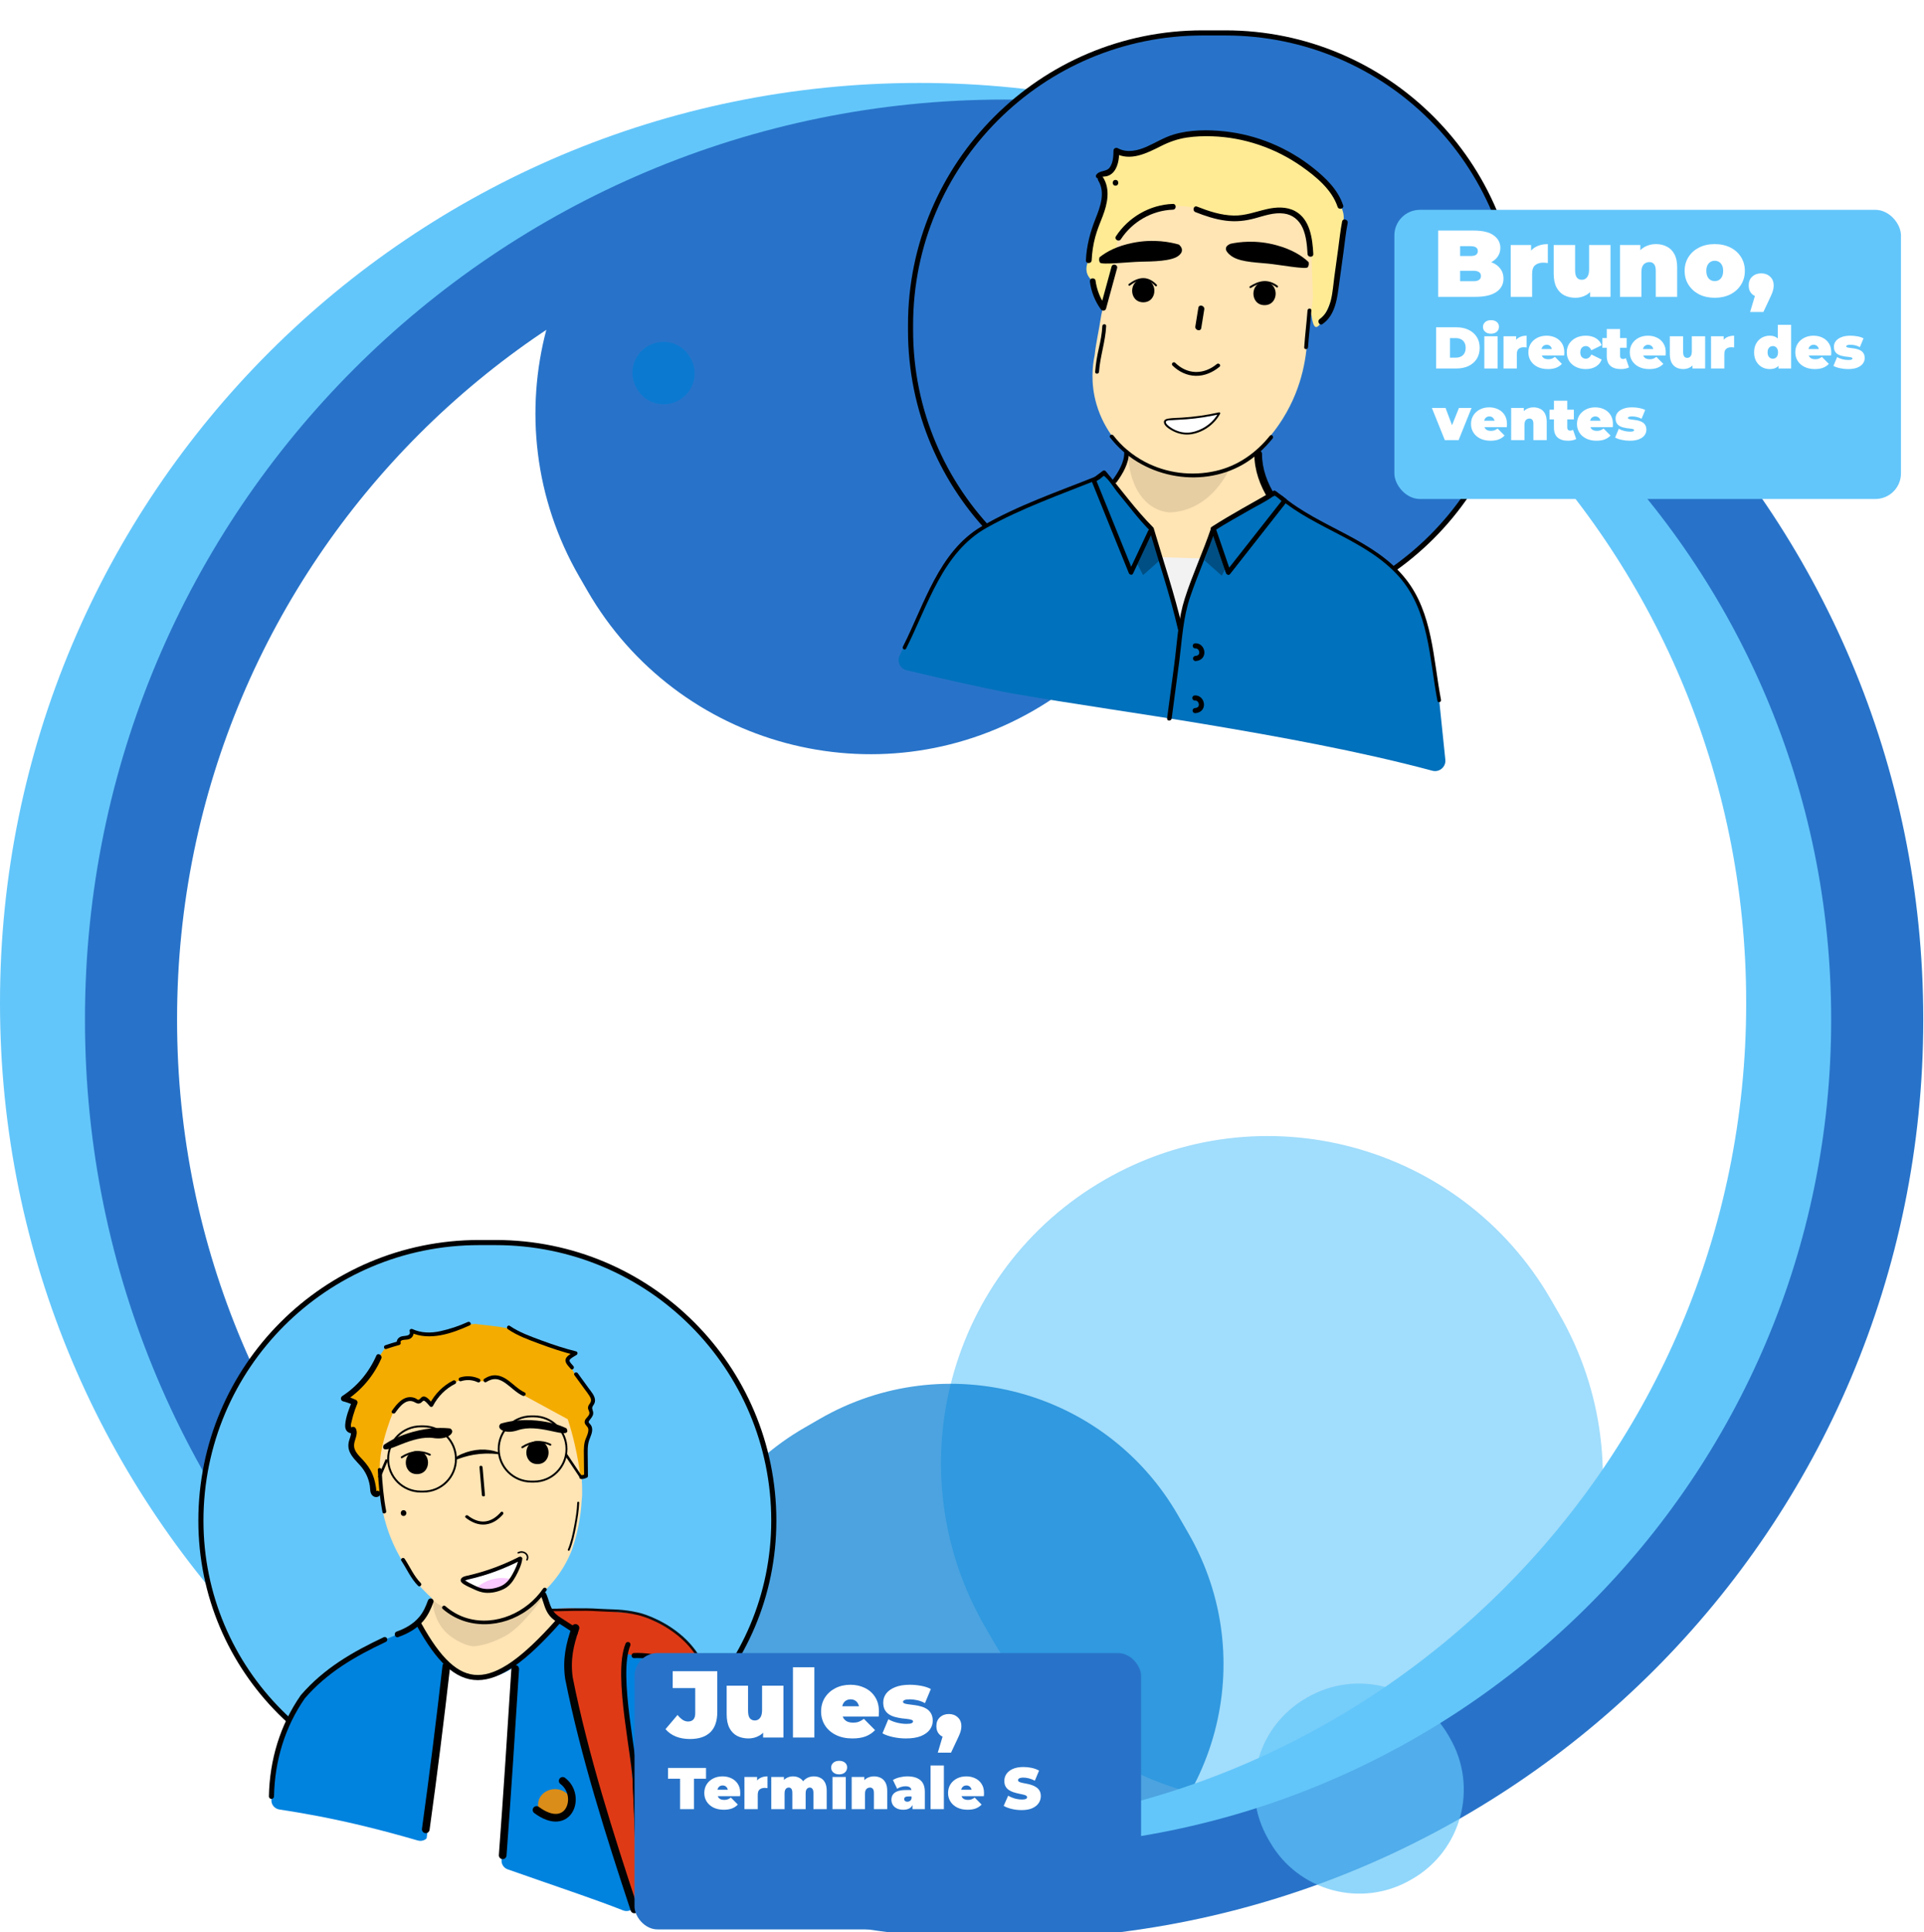 <svg width="752" height="755" viewBox="0 0 752 755" fill="none" xmlns="http://www.w3.org/2000/svg">
<path opacity="0.6" d="M606.178 507.847C570.904 446.75 492.781 425.815 431.687 461.088C370.592 496.361 349.66 574.485 384.935 635.582L388.105 641.073C423.379 702.17 501.502 723.104 562.597 687.831C623.691 652.558 644.623 574.435 609.348 513.338L606.178 507.847Z" fill="#63C6FA"/>
<path d="M447.656 97.626C412.382 36.529 334.259 15.595 273.164 50.867C212.069 86.141 191.138 164.264 226.412 225.361L229.582 230.852C264.857 291.949 342.979 312.883 404.074 277.61C465.169 242.337 486.1 164.214 450.826 103.117L447.656 97.626Z" fill="#2873C9"/>
<path opacity="0.7" d="M320.361 554.515L314.351 557.985C265.335 586.284 248.542 648.96 276.841 697.975L280.956 705.103C309.255 754.118 371.93 770.912 420.946 742.613L426.956 739.143C475.972 710.844 492.765 648.168 464.466 599.153L460.351 592.025C432.052 543.01 369.377 526.216 320.361 554.515Z" fill="#007DD4"/>
<path d="M700.5 391.661C700.5 203.194 547.717 50.411 359.25 50.411C170.783 50.411 18 203.194 18 391.661V392.161C18 580.629 170.783 733.411 359.25 733.411C547.717 733.411 700.5 580.629 700.5 392.161V391.661Z" stroke="#63C6FA" stroke-width="36" stroke-miterlimit="10"/>
<path d="M733.71 398.161C733.71 209.694 580.927 56.911 392.46 56.911C203.993 56.911 51.21 209.694 51.21 398.161V398.661C51.21 587.129 203.993 739.911 392.46 739.911C580.927 739.911 733.71 587.129 733.71 398.661V398.161Z" stroke="#2873C9" stroke-width="36" stroke-miterlimit="10"/>
<path d="M389.63 69.411C390.11 69.411 390.11 68.661 389.63 68.661C389.15 68.661 389.15 69.411 389.63 69.411Z" fill="black"/>
<g opacity="0.4">
<path d="M476.06 235.901C476.17 237.751 468.99 240.291 468.99 246.151L467.81 244.691C464.36 239.261 450.06 217.831 438.28 210.511L452.14 206.361C461.38 212.321 469.17 234.041 476.06 235.901Z" fill="black"/>
<path d="M475.19 235.661C474.81 237.541 471.25 239.301 470.11 240.811C468.84 242.481 468.27 244.081 468.09 246.141L469.63 245.501C459.73 233.201 452.41 218.571 438.74 209.721L438.53 211.361L449.07 208.211C449.63 208.041 450.58 207.601 451.18 207.581C452.89 207.511 451.25 206.991 453.04 208.121C455.32 209.571 457.25 212.551 458.75 214.651C462.1 219.341 464.84 224.421 468.08 229.181C470.06 232.091 472.34 235.551 475.83 236.761C476.93 237.141 477.4 235.401 476.31 235.021C471.42 233.321 468.34 226.331 465.77 222.201C462.79 217.391 459.85 212.271 455.81 208.231C452.83 205.251 452.31 205.361 448.59 206.471L438.05 209.621C437.29 209.851 437.19 210.841 437.84 211.261C451.34 220.001 458.59 234.621 468.37 246.761C468.91 247.431 469.85 246.811 469.91 246.121C470.23 242.401 472.58 240.841 475.03 238.601C475.85 237.851 476.71 237.251 476.94 236.111C477.17 234.971 475.43 234.501 475.2 235.631L475.19 235.661Z" fill="black"/>
</g>
<g opacity="0.4">
<path d="M493.74 237.361C500.63 235.501 510.51 219.891 524.65 212.571L532.11 219.831C514.65 231.881 518.25 232.271 501.98 246.141L500.8 247.601C500.8 241.741 493.95 239.871 494.06 238.021L493.73 237.351L493.74 237.361Z" fill="black"/>
<path d="M493.98 238.231C501.65 235.721 507.43 227.001 513.24 221.831C515.76 219.581 518.4 217.451 521.24 215.611C521.73 215.291 524.26 213.301 524.1 213.291C524.38 213.291 524.97 214.221 525.18 214.341C527.47 215.701 529.55 218.591 531.48 220.461L531.66 219.051C525.88 223.071 520.33 227.241 515.38 232.251C510.43 237.261 504.48 241.621 500.17 246.961L501.71 247.601C501.26 242.211 496.6 241.151 494.52 236.901C494.01 235.861 492.46 236.771 492.97 237.811C494.84 241.641 499.51 242.741 499.92 247.601C499.98 248.291 500.92 248.901 501.46 248.241C505.61 243.091 511.41 238.891 516.08 234.131C521.11 229.001 526.68 224.711 532.58 220.611C533.04 220.291 533.2 219.631 532.76 219.201C530.27 216.781 527.78 214.361 525.3 211.941C525.01 211.651 524.57 211.611 524.21 211.801C517.86 215.231 512.46 219.921 507.32 224.941C503.34 228.831 498.99 234.701 493.52 236.491C492.42 236.851 492.89 238.591 494 238.231H493.98Z" fill="black"/>
</g>
<g opacity="0.4">
<path d="M506.33 260.781C509.63 264.241 507.43 273.471 501.92 267.701L506.33 260.781Z" fill="black"/>
<path d="M506.33 260.781C509.63 264.241 507.43 273.471 501.92 267.701" stroke="black" stroke-width="2" stroke-linecap="round" stroke-linejoin="round"/>
</g>
<g opacity="0.4">
<path d="M500.93 94.031C502.38 94.031 502.38 91.781 500.93 91.781C499.48 91.781 499.48 94.031 500.93 94.031Z" fill="black"/>
</g>
<g opacity="0.4">
<path d="M452.84 88.311C453.35 87.461 454.54 87.521 455.49 87.311C458.91 86.561 459.66 81.981 459.67 78.391C462.9 80.271 466.98 79.791 470.47 78.471C473.96 77.151 477.13 75.061 480.62 73.741C483.96 72.481 487.52 71.941 491.07 71.711" fill="black"/>
</g>
<path opacity="0.4" d="M518.91 122.631C512.67 122.061 506.98 121.851 503.97 119.181C503.41 118.691 502.19 117.611 502.47 116.471C502.7 115.511 503.88 115.021 504.29 114.861C507.46 114.181 514.21 113.251 522.2 115.441" fill="black"/>
<g opacity="0.4">
<path d="M469.14 137.741C474.93 137.741 474.94 128.741 469.14 128.741C463.34 128.741 463.34 137.741 469.14 137.741Z" fill="black"/>
</g>
<path opacity="0.4" d="M468.79 121.881C473.82 121.781 481.33 121.711 483.99 119.491C484.36 119.181 485.23 118.461 485.26 117.411C485.3 116.281 484.37 115.431 484.05 115.171C480.94 114.271 474.28 112.861 466.15 114.481C459.82 115.741 455.91 117.891 453.05 120.141C453 120.271 452.62 121.291 453.22 122.221C453.84 123.191 464.66 121.971 468.78 121.881H468.79Z" fill="black"/>
<g opacity="0.4">
<path d="M480.46 161.831C486.21 166.771 493.55 166.991 499.42 162.401L480.46 161.831Z" fill="black"/>
<path d="M479.93 162.361C482.71 164.711 486.08 166.291 489.76 166.431C493.44 166.571 496.93 165.251 499.8 163.051C500.56 162.471 499.8 161.171 499.04 161.751C496.44 163.751 493.35 165.001 490.03 164.941C486.71 164.881 483.53 163.441 480.99 161.301C480.26 160.681 479.19 161.741 479.93 162.361Z" fill="black"/>
</g>
<g opacity="0.4">
<path d="M457.79 190.151C465.23 199.991 477.96 205.901 490.63 205.391L457.79 190.151Z" fill="black"/>
<path d="M457.15 190.531C464.98 200.771 477.79 206.591 490.64 206.141C491.6 206.111 491.61 204.611 490.64 204.641C478.36 205.071 465.95 199.591 458.45 189.771C457.87 189.011 456.57 189.761 457.15 190.531Z" fill="black"/>
</g>
<g opacity="0.4">
<path d="M451.86 167.761C452.87 160.511 453.88 154.291 454.89 147.031L451.86 167.761Z" fill="black"/>
<path d="M452.58 167.961C453.55 161.041 454.65 154.151 455.61 147.231C455.74 146.291 454.3 145.881 454.16 146.831C453.19 153.751 452.09 160.641 451.13 167.561C451 168.501 452.44 168.911 452.58 167.961Z" fill="black"/>
</g>
<g opacity="0.4">
<path d="M460.42 112.521C465.07 105.311 473.28 100.651 481.72 100.421L460.42 112.521Z" fill="black"/>
<path d="M461.39 113.091C465.85 106.271 473.55 101.821 481.72 101.551C483.16 101.501 483.17 99.251 481.72 99.301C472.74 99.601 464.36 104.461 459.45 111.961C458.65 113.181 460.6 114.301 461.39 113.101V113.091Z" fill="black"/>
</g>
<g opacity="0.4">
<path d="M453.52 89.591C455.33 92.401 455.38 96.061 454.61 99.331C453.85 102.601 452.35 105.641 451.24 108.801C449.82 112.811 449.01 117.051 448.84 121.311" fill="black"/>
<path d="M452.55 90.161C455.42 94.851 453.32 100.441 451.47 105.091C449.38 110.351 447.98 115.641 447.72 121.321C447.65 122.771 449.9 122.761 449.97 121.321C450.11 118.261 450.56 115.231 451.35 112.271C452.14 109.311 453.26 106.731 454.31 103.991C456.13 99.221 457.33 93.671 454.49 89.031C453.74 87.801 451.79 88.931 452.55 90.171V90.161Z" fill="black"/>
</g>
<g opacity="0.4">
<path d="M450.37 129.491C450.86 133.241 452.3 136.861 454.51 139.891C455.95 134.631 457.38 129.361 458.82 124.101" fill="black"/>
<path d="M449.29 129.791C449.81 133.631 451.28 137.311 453.54 140.461C454.08 141.211 455.32 141.191 455.6 140.191C457.04 134.931 458.47 129.661 459.91 124.401C460.29 123.001 458.12 122.401 457.74 123.801C456.3 129.061 454.87 134.331 453.43 139.591L455.49 139.321C453.32 136.311 451.97 132.861 451.47 129.191C451.39 128.581 450.62 128.261 450.09 128.401C449.44 128.571 449.22 129.181 449.3 129.781L449.29 129.791Z" fill="black"/>
</g>
<g opacity="0.4">
<path d="M491.01 71.811C487.46 72.041 483.9 72.571 480.56 73.841C477.07 75.161 473.9 77.241 470.41 78.571C466.92 79.891 462.84 80.371 459.61 78.491C459.61 82.071 458.85 86.661 455.43 87.411C454.48 87.621 453.29 87.551 452.78 88.411" fill="black"/>
<path d="M491.01 70.691C488.29 70.881 485.56 71.211 482.92 71.911C480.28 72.611 477.77 73.781 475.32 75.031C470.79 77.341 465.18 80.261 460.18 77.521C459.43 77.111 458.49 77.621 458.49 78.491C458.47 80.621 458.34 83.091 457.12 84.911C455.8 86.881 453.23 86.001 451.82 87.831C450.94 88.981 452.89 90.101 453.76 88.971C454.11 88.521 455.23 88.611 455.74 88.491C456.25 88.371 456.75 88.171 457.2 87.911C458.13 87.361 458.86 86.491 459.36 85.551C460.49 83.411 460.73 80.881 460.74 78.501L459.05 79.471C463.91 82.141 469.4 80.471 474.05 78.191C476.66 76.921 479.19 75.461 481.96 74.551C484.89 73.591 487.94 73.161 491.01 72.951C492.45 72.851 492.46 70.601 491.01 70.701V70.691Z" fill="black"/>
</g>
<g opacity="0.4">
<path d="M491.64 147.491C492.03 145.061 492.42 142.641 492.82 140.211L491.64 147.491Z" fill="black"/>
<path d="M493.09 147.891C493.48 145.461 493.87 143.041 494.27 140.611C494.58 138.721 491.69 137.911 491.38 139.811C490.99 142.241 490.6 144.661 490.2 147.091C489.89 148.981 492.78 149.791 493.09 147.891Z" fill="black"/>
</g>
<g opacity="0.4">
<path d="M464.16 127.881C468.43 126.841 471.21 126.961 475.36 129.431L464.16 127.881Z" fill="black"/>
<path d="M464.36 128.611C466.11 128.191 467.92 127.881 469.73 128.091C471.54 128.301 473.36 129.131 474.98 130.091C475.81 130.581 476.57 129.291 475.74 128.791C473.92 127.721 471.99 126.871 469.89 126.601C467.9 126.351 465.9 126.691 463.97 127.161C463.03 127.391 463.43 128.831 464.37 128.611H464.36Z" fill="black"/>
</g>
<path opacity="0.4" d="M483.06 205.321C490.98 206.371 493.72 205.321 503.45 203.631C502.04 206.341 498.89 211.651 493.33 215.511C487.81 219.341 482.71 219.811 480.21 219.831C478.48 219.691 474.68 219.051 471.08 215.511C464.79 209.331 464.36 199.471 464.31 198.001" fill="black"/>
<g opacity="0.4">
<path d="M458.94 207.601C460.96 205.531 463.17 201.451 462.9 198.151L458.94 207.601Z" fill="black"/>
<path d="M459.58 208.241C462.07 205.571 463.97 201.871 463.8 198.151C463.75 197.001 461.95 196.991 462 198.151C462.14 201.401 460.48 204.631 458.31 206.961C457.52 207.811 458.79 209.081 459.58 208.231V208.241Z" fill="black"/>
</g>
<g opacity="0.4">
<path d="M520.42 215.511C522.35 215.511 522.35 212.511 520.42 212.511C518.49 212.511 518.49 215.511 520.42 215.511Z" fill="black"/>
</g>
<path d="M478.89 12.861H470.07C407.01 12.861 355.89 63.982 355.89 127.041V129.061C355.89 192.121 407.01 243.241 470.07 243.241H478.89C541.95 243.241 593.07 192.121 593.07 129.061V127.041C593.07 63.982 541.95 12.861 478.89 12.861Z" fill="#2873C9" stroke="black" stroke-width="2" stroke-miterlimit="10"/>
<path d="M439.83 178.341C440.11 181.701 430.87 195.371 428.85 197.481C433.4 212.401 446.48 223.231 461.9 224.881C478.27 226.631 494.2 217.741 501.35 202.751C499.48 199.531 497.54 195.411 495.77 190.531C493.97 185.601 492.59 180.541 492.65 177.561L492.81 175.191C478.79 188.431 455.83 188.791 440.97 176.721L439.83 178.341Z" fill="#FFE4B4"/>
<path d="M395.91 271.041C420.89 275.341 445.95 278.831 470.94 283.011C499.06 287.721 531.66 293.611 559.83 301.191C562.58 301.931 565.21 299.691 564.91 296.861L562.54 273.911C562.54 273.811 562.52 273.721 562.5 273.621C558.08 248.841 558.52 238.911 548.53 225.771C538.81 212.971 516.47 206.121 503.74 196.101C502.15 194.851 499.9 194.961 498.44 196.351L490.98 203.471C488.23 207.111 481.34 207.131 477.16 207.311C475.4 207.381 473.89 208.571 473.42 210.271C472.6 213.241 471.05 218.071 469.07 220.711C465.01 226.121 456 223.171 454.31 220.811C453.37 219.501 452.39 211.151 450.07 208.711C444.4 202.741 435.32 199.351 431.67 189.861C431.17 188.571 430.1 187.591 428.75 187.291C427.96 187.111 427.13 187.181 426.37 187.481C407.69 194.821 392.06 201.081 380.53 208.771C372.2 214.321 360.42 237.251 351.59 256.281C350.51 258.611 351.84 261.331 354.33 261.921C366.91 264.911 384.99 269.051 395.91 271.051V271.041Z" fill="#0071BC"/>
<path d="M428.66 186.061C413.68 192.061 397.61 197.531 383.67 205.711C366.86 215.581 361.26 236.281 352.9 252.731C352.48 253.551 353.72 254.281 354.14 253.461C362.66 236.681 368.28 215.961 385.66 206.231C399.28 198.601 414.57 193.241 429.04 187.451C429.89 187.111 429.52 185.721 428.66 186.061Z" fill="black"/>
<path d="M500.03 194.731C514.28 206.721 534.18 211.161 546.75 225.281C558.6 238.591 558.65 257.261 561.83 273.891C562 274.801 563.39 274.411 563.22 273.511C560.15 257.431 560.01 239.571 549.4 226.211C537.01 210.611 515.92 206.221 501.05 193.711C500.35 193.121 499.32 194.131 500.03 194.731Z" fill="black"/>
<path d="M467.18 252.401C470 252.181 471.09 257.061 467.29 257.331" stroke="black" stroke-width="2" stroke-linecap="round" stroke-linejoin="round"/>
<path d="M477.64 74.431C479.09 74.431 479.09 72.181 477.64 72.181C476.19 72.181 476.19 74.431 477.64 74.431Z" fill="black"/>
<path d="M429.55 68.711C430.06 67.861 431.25 67.921 432.2 67.711C435.62 66.961 436.37 62.381 436.38 58.791C439.61 60.671 443.69 60.191 447.18 58.871C450.67 57.551 453.84 55.461 457.33 54.141C460.67 52.881 464.23 52.341 467.78 52.111C485.37 50.971 503.31 57.431 516.32 69.601C519.56 72.631 522.58 76.121 523.93 80.391C524.37 81.161 525.04 82.551 525.18 84.401C525.26 85.491 525.14 86.421 525 87.101C525.02 88.141 525.24 89.641 525 91.391C524.04 98.431 524.46 105.831 522.11 112.521C513.05 138.281 513.05 124.811 512.03 119.631L512.25 99.131C511.94 93.361 511.04 86.701 506.24 83.671C503.31 81.811 499.58 81.851 496.2 82.541C492.82 83.231 489.56 84.531 486.15 85.021C479.87 85.931 473.53 84.071 467.63 81.701L458.49 80.711C450.05 80.931 441.85 85.601 437.19 92.811L435.59 104.401C434.15 109.661 432.72 114.931 431.28 120.191C429.07 117.161 427.63 113.541 427.14 109.791C426.64 109.451 425.61 108.641 425.03 107.211C423.92 104.471 425.44 101.901 425.61 101.611C425.85 96.031 427.03 91.881 428.01 89.101C429.13 85.941 430.62 82.901 431.38 79.631C431.88 77.491 431.98 74.261 430.29 69.891" fill="#FFEB94"/>
<path d="M430.42 123.201C429.41 129.791 428.31 134.291 427.86 138.721C427.04 142.621 426.15 149.691 428.56 157.971C430.18 163.561 432.76 167.811 434.81 170.621C436.84 173.271 441.4 178.431 449.27 182.061C454.97 184.691 461.32 186.031 467.65 185.781C480.32 185.271 490.04 180.541 496.66 170.191C498.29 168.211 499.89 166.021 501.39 163.611C509.26 151.041 510.94 138.351 511.04 129.611C511.53 127.521 511.97 125.271 512.35 122.881C512.7 120.621 512.97 118.361 513.16 116.081L512.5 97.081C512.19 91.831 511.29 85.791 506.49 83.031C503.56 81.341 499.83 81.371 496.45 82.001C493.07 82.631 489.81 83.811 486.4 84.251C480.12 85.071 473.78 83.381 467.88 81.241C466.63 81.051 465.33 80.881 463.97 80.731C462.14 80.541 460.39 80.411 458.74 80.331C456.37 80.411 451.7 80.851 446.67 83.451C442.98 85.351 439.77 88.051 437.44 91.331C436.52 95.631 435.59 99.951 434.64 104.281C433.25 110.621 431.85 116.921 430.42 123.181V123.201Z" fill="#FFE4B4"/>
<path d="M494.25 119.251C500.04 119.251 500.05 110.251 494.25 110.251C488.45 110.251 488.45 119.251 494.25 119.251Z" fill="black"/>
<path d="M495.62 103.021C489.38 102.451 483.69 102.241 480.68 99.572C480.12 99.082 478.9 98.001 479.18 96.862C479.41 95.901 480.59 95.412 481 95.251C484.17 94.572 490.92 93.641 498.91 95.832C505.11 97.531 508.81 99.951 511.46 102.401C511.5 102.531 511.78 103.581 511.11 104.461C510.41 105.381 499.73 103.401 495.63 103.021H495.62Z" fill="black"/>
<path d="M446.85 118.131C452.64 118.131 452.65 109.131 446.85 109.131C441.05 109.131 441.05 118.131 446.85 118.131Z" fill="black"/>
<path d="M445.5 102.281C450.53 102.181 458.04 102.111 460.7 99.891C461.07 99.582 461.94 98.861 461.97 97.811C462.01 96.681 461.08 95.832 460.76 95.572C457.65 94.671 450.99 93.261 442.86 94.881C436.53 96.141 432.62 98.291 429.76 100.541C429.71 100.671 429.33 101.691 429.93 102.621C430.55 103.591 441.37 102.371 445.49 102.281H445.5Z" fill="black"/>
<path d="M458.27 142.841C460.72 145.241 463.88 146.801 467.34 146.871C470.8 146.941 474.03 145.511 476.66 143.331C477.4 142.711 476.34 141.661 475.6 142.271C473.28 144.201 470.39 145.431 467.34 145.371C464.29 145.311 461.49 143.901 459.33 141.781C458.64 141.101 457.58 142.161 458.27 142.841Z" fill="black"/>
<path d="M433.86 170.931C445.72 186.441 468.8 191.271 485.81 181.511C490.31 178.921 494.16 175.361 497.41 171.341C498.01 170.601 496.96 169.531 496.35 170.281C490.85 177.101 483.71 182.121 475.1 184.061C465.78 186.161 455.9 184.941 447.45 180.461C442.69 177.941 438.45 174.461 435.17 170.181C434.59 169.421 433.29 170.171 433.87 170.941L433.86 170.931Z" fill="black"/>
<path d="M429.55 145.311C429.98 139.261 432.05 133.491 432.35 127.431C432.4 126.471 430.9 126.471 430.85 127.431C430.71 130.351 430.16 133.171 429.51 136.021C428.81 139.091 428.27 142.171 428.05 145.311C427.98 146.271 429.48 146.271 429.55 145.311Z" fill="black"/>
<path d="M438.1 93.481C442.56 86.661 450.26 82.211 458.43 81.941C459.87 81.891 459.88 79.641 458.43 79.691C449.45 79.991 441.07 84.851 436.16 92.351C435.36 93.571 437.31 94.691 438.1 93.491V93.481Z" fill="black"/>
<path d="M467.27 82.901C471.03 84.391 474.88 85.671 478.9 86.211C482.92 86.751 486.67 86.361 490.52 85.311C494.37 84.261 497.93 82.951 501.79 83.442C505.18 83.871 507.69 85.931 509.1 88.981C510.51 92.031 510.87 95.801 511.06 99.251C511.14 100.691 513.39 100.701 513.31 99.251C512.98 93.272 512.09 85.692 506.2 82.501C502.81 80.671 498.79 80.891 495.14 81.722C490.79 82.712 486.7 84.341 482.17 84.231C477.21 84.121 472.42 82.541 467.85 80.731C466.5 80.201 465.92 82.371 467.25 82.901H467.27Z" fill="black"/>
<path d="M516.94 126.621C522.1 122.981 522.68 116.221 523.47 110.471C524.01 106.541 524.55 102.611 525.09 98.681C525.63 94.751 526 90.962 526.74 87.162C527.02 85.751 524.85 85.141 524.57 86.561C523.89 90.041 523.53 93.591 523.05 97.102C522.53 100.871 522.02 104.631 521.5 108.401C520.77 113.701 520.66 121.251 515.8 124.681C514.63 125.511 515.75 127.461 516.94 126.621Z" fill="black"/>
<path d="M429.26 70.561C432.13 75.251 430.03 80.841 428.18 85.491C426.09 90.751 424.69 96.041 424.43 101.721C424.36 103.171 426.61 103.161 426.68 101.721C426.82 98.661 427.27 95.631 428.06 92.671C428.85 89.711 429.97 87.131 431.02 84.391C432.84 79.621 434.04 74.071 431.2 69.431C430.45 68.201 428.5 69.331 429.26 70.571V70.561Z" fill="black"/>
<path d="M426 110.191C426.52 114.031 427.99 117.711 430.25 120.861C430.79 121.611 432.03 121.591 432.31 120.591C433.75 115.331 435.18 110.061 436.62 104.801C437 103.401 434.83 102.801 434.45 104.201C433.01 109.461 431.58 114.731 430.14 119.991L432.2 119.721C430.03 116.711 428.68 113.261 428.18 109.591C428.1 108.981 427.33 108.661 426.8 108.801C426.15 108.971 425.93 109.581 426.01 110.181L426 110.191Z" fill="black"/>
<path d="M511.05 121.311C510.69 126.121 510.08 130.911 509.75 135.721C509.68 136.681 511.18 136.681 511.25 135.721C511.58 130.911 512.19 126.121 512.55 121.311C512.62 120.351 511.12 120.351 511.05 121.311Z" fill="black"/>
<path d="M524.96 80.201C522.95 74.121 518.1 69.471 513.21 65.581C508.32 61.691 502.73 58.401 496.84 55.971C490.95 53.541 484.86 52.011 478.6 51.331C472.34 50.651 465.06 50.661 458.74 52.561C455.02 53.681 451.74 55.741 448.22 57.311C444.7 58.881 440.48 59.881 436.9 57.921C436.15 57.511 435.21 58.021 435.21 58.891C435.19 61.021 435.06 63.491 433.84 65.311C432.52 67.281 429.95 66.401 428.54 68.231C427.66 69.381 429.61 70.501 430.48 69.371C430.83 68.921 431.95 69.011 432.46 68.891C432.97 68.771 433.47 68.571 433.92 68.311C434.85 67.761 435.58 66.891 436.08 65.951C437.21 63.811 437.45 61.281 437.46 58.901L435.77 59.871C441.82 63.191 448.27 59.861 453.78 57.081C457.01 55.451 460.29 54.291 463.87 53.751C467.13 53.261 470.48 53.151 473.78 53.261C486.27 53.671 498.55 57.881 508.76 65.061C514.35 68.991 520.59 74.121 522.8 80.821C523.25 82.191 525.43 81.601 524.97 80.221L524.96 80.201Z" fill="black"/>
<path d="M469.51 128.201C469.9 125.771 470.29 123.351 470.69 120.921C470.93 119.411 468.62 118.761 468.38 120.281C467.99 122.711 467.6 125.131 467.2 127.561C466.96 129.071 469.27 129.721 469.51 128.201Z" fill="black"/>
<path d="M455.3 164.721C455.65 163.491 459.18 163.991 466.29 163.231C470.68 162.761 474.23 162.051 476.55 161.511C475.9 162.751 475.18 163.691 474.61 164.341C473.81 165.241 473.07 165.851 472.65 166.181C471.85 166.791 471.11 167.221 470.49 167.541C468.97 168.341 465.84 169.981 462.08 169.311C458.45 168.671 454.93 166.011 455.3 164.721Z" fill="white"/>
<path d="M455.66 164.821C455.89 164.161 457.64 164.221 458.15 164.181C460.01 164.041 461.88 163.981 463.74 163.841C468.08 163.501 472.4 162.841 476.65 161.871L476.23 161.321C474.32 164.881 471.02 167.391 467.18 168.571C464.86 169.281 462.46 169.251 460.18 168.401C459.11 168.001 458.06 167.461 457.15 166.771C456.65 166.391 455.53 165.561 455.67 164.821C455.76 164.351 455.04 164.151 454.95 164.621C454.65 166.251 456.91 167.601 458.07 168.241C460.44 169.561 463.14 170.131 465.82 169.661C470.45 168.861 474.68 165.801 476.89 161.691C477.05 161.401 476.79 161.071 476.47 161.141C471.62 162.251 466.69 162.921 461.72 163.221C460.08 163.321 458.42 163.321 456.79 163.561C456.08 163.671 455.22 163.841 454.95 164.611C454.79 165.071 455.52 165.261 455.67 164.811L455.66 164.821Z" fill="black"/>
<path opacity="0.1" d="M459.77 185.711C467.69 186.761 470.43 185.711 480.16 184.021C478.75 186.731 475.6 192.041 470.04 195.901C464.52 199.731 459.42 200.201 456.92 200.221C455.19 200.081 451.39 199.441 447.79 195.901C441.5 189.721 441.07 179.861 441.02 178.391" fill="black"/>
<path d="M436.43 188.451C438.76 185.271 441.35 180.891 441.2 176.811C441.16 175.661 439.36 175.651 439.4 176.811C439.54 180.571 437.03 184.611 434.87 187.541C434.18 188.471 435.75 189.371 436.42 188.451H436.43Z" fill="black"/>
<path d="M490.26 177.421C490.28 183.801 492.47 189.801 495.83 195.161C496.85 196.791 499.45 195.291 498.42 193.651C495.33 188.721 493.28 183.301 493.26 177.421C493.26 175.491 490.25 175.491 490.26 177.421Z" fill="black"/>
<path d="M436 72.561C437.45 72.561 437.45 70.311 436 70.311C434.55 70.311 434.55 72.561 436 72.561Z" fill="black"/>
<path d="M469.3 218.221C469.22 222.371 465.72 226.481 465.3 228.281C463.49 236.041 463.96 237.171 461.3 242.811C459.98 238.351 458.65 233.881 457.3 229.401C456.13 225.501 454.96 221.631 453.78 217.761" fill="#F2F2F2"/>
<path d="M457.96 280.711C458.92 273.091 460.04 265.501 460.99 257.881C462.02 249.611 462.45 241.291 465.15 233.341C468.17 224.431 472.05 215.831 475.08 206.891H473.34C475.29 212.581 477.24 218.271 479.19 223.951C479.39 224.521 480.24 224.921 480.69 224.351C488.02 215.021 495.36 205.681 502.69 196.351C503.08 195.861 503.01 195.311 502.51 194.941L498.51 191.941C498.26 191.751 497.86 191.791 497.6 191.941C489.6 196.571 481.38 200.941 473.6 205.941C472.63 206.561 473.53 208.121 474.51 207.491C479.15 204.511 484.01 201.871 488.78 199.121C491.52 197.541 494.53 196.131 497.11 194.301C498.06 193.631 498.71 193.871 497.78 193.621C498.96 193.941 500.59 195.731 501.61 196.491L501.43 195.081C494.1 204.411 486.76 213.751 479.43 223.081L480.93 223.481C478.98 217.791 477.03 212.101 475.08 206.421C474.79 205.571 473.63 205.561 473.34 206.421C470.2 215.701 466.02 224.641 463.06 233.941C460.68 241.391 460.25 249.091 459.32 256.801C458.39 264.511 457.17 272.741 456.16 280.731C456.02 281.881 457.82 281.871 457.96 280.731V280.711Z" fill="black"/>
<path d="M467.02 272.771C469.84 272.551 470.93 277.431 467.13 277.701" stroke="black" stroke-width="2" stroke-linecap="round" stroke-linejoin="round"/>
<path d="M449.34 206.201L441.34 223.201L427.52 187.761L431.52 184.761L448.34 205.201L449.34 206.201Z" fill="#0071BC"/>
<path d="M450.7 206.071C443.98 199.351 438.26 191.401 432.16 184.121C431.93 183.851 431.36 183.761 431.07 183.981L427.07 186.981C426.78 187.201 426.5 187.611 426.66 188.001C431.51 199.981 436.35 211.971 441.2 223.951C441.46 224.581 442.48 224.941 442.84 224.161C445.51 218.491 448.17 212.831 450.84 207.161L449.2 206.951C453.01 219.941 457.42 232.841 460.44 246.051C460.7 247.181 462.43 246.701 462.18 245.571C459.16 232.361 454.75 219.461 450.94 206.471C450.74 205.781 449.64 205.521 449.3 206.261C446.63 211.931 443.97 217.591 441.3 223.261L442.94 223.471C438.17 211.691 433.42 199.901 428.64 188.121C428.58 187.971 428.41 187.711 428.41 187.551C428.38 188.971 428.1 188.111 429.25 187.591C430.11 187.201 430.77 186.321 431.59 185.841C432.41 185.361 430.34 185.171 431.17 185.721C433.41 187.221 435.43 190.811 437.14 192.851C441.18 197.671 444.99 202.901 449.44 207.351C450.26 208.171 451.53 206.901 450.71 206.081L450.7 206.071Z" fill="black"/>
<path d="M474.27 206.601L480.12 223.671L502.12 195.671L498.12 192.671L476.12 205.381L474.12 206.671" fill="#0071BC"/>
<path d="M473.4 206.841C475.35 212.531 477.3 218.221 479.25 223.901C479.45 224.471 480.3 224.871 480.75 224.301C488.08 214.971 495.42 205.631 502.75 196.301C503.14 195.811 503.07 195.261 502.57 194.891L498.57 191.891C498.32 191.701 497.92 191.741 497.66 191.891C489.66 196.521 481.44 200.891 473.66 205.891C472.69 206.511 473.59 208.071 474.57 207.441C479.21 204.461 484.07 201.821 488.84 199.071C491.58 197.491 494.59 196.081 497.17 194.251C498.12 193.581 498.77 193.821 497.84 193.571C499.02 193.891 500.65 195.681 501.67 196.441L501.49 195.031C494.16 204.361 486.82 213.701 479.49 223.031L480.99 223.431C479.04 217.741 477.09 212.051 475.14 206.371C474.77 205.281 473.03 205.751 473.4 206.851V206.841Z" fill="black"/>
<path opacity="0.3" d="M444.56 220.401L446.77 224.761L453.52 218.761L450.15 208.761L444.56 220.401Z" fill="black"/>
<path opacity="0.3" d="M479.74 220.621L477.54 224.981L470.78 218.981L474.16 208.981L479.74 220.621Z" fill="black"/>
<path d="M488.9 112.521C490.36 111.611 491.95 110.791 493.69 110.621C495.64 110.421 497.43 111.141 498.97 112.301C499.36 112.591 499.73 111.941 499.35 111.651C497.71 110.421 495.76 109.671 493.69 109.871C491.82 110.061 490.1 110.891 488.53 111.881C488.12 112.131 488.5 112.781 488.91 112.531L488.9 112.521Z" fill="black"/>
<path d="M452.11 111.251C450.73 109.821 448.99 108.721 446.95 108.681C444.91 108.641 442.86 109.711 441.21 110.961C440.83 111.251 441.21 111.901 441.59 111.611C443.1 110.471 444.87 109.451 446.81 109.431C448.75 109.411 450.31 110.451 451.58 111.781C451.91 112.131 452.44 111.601 452.11 111.251Z" fill="black"/>
<path d="M184.34 700.081C125.9 700.081 78.52 652.701 78.52 594.261C78.52 534.241 127.18 485.581 187.2 485.581H193.76C253.78 485.581 302.44 534.241 302.44 594.261C302.44 652.701 255.06 700.081 196.62 700.081" fill="#63C6FA"/>
<path d="M184.34 700.081C125.9 700.081 78.52 652.701 78.52 594.261C78.52 534.241 127.18 485.581 187.2 485.581H193.76C253.78 485.581 302.44 534.241 302.44 594.261C302.44 652.701 255.06 700.081 196.62 700.081" stroke="black" stroke-width="2" stroke-miterlimit="10"/>
<path d="M200.48 661.771C199.05 685.401 197.55 707.102 196.03 726.852C195.9 728.492 196.9 730.001 198.46 730.531C202.34 731.861 206.21 733.211 210.07 734.581C221.24 738.521 232.51 742.222 243.55 746.572C244.38 746.902 245.31 746.911 246.14 746.591C254.5 743.411 262.89 740.301 271.61 738.352C276.15 737.341 280.74 736.512 285.37 735.732C287.15 735.432 288.44 733.882 288.39 732.072C287.91 714.342 287.5 694.921 287.77 673.651C287.77 673.411 287.76 673.172 287.71 672.932C285.1 658.312 264.76 648.531 248.19 647.151C247.81 647.121 247.45 647.032 247.1 646.882L230.39 639.742C230.3 639.702 230.21 639.662 230.12 639.612L219.28 633.852C219.19 633.802 219.1 633.752 219.01 633.692C217.55 632.742 216.06 631.752 215.04 630.292C213.93 628.702 213.5 626.732 212.84 624.872C212.52 623.962 212.54 622.971 212.95 622.091L213.8 620.281C204.46 634.701 185.71 639.502 173.29 628.062C171.58 626.592 169 627.051 167.82 628.971C165.57 632.621 161.67 636.521 155.16 638.781L150.3 640.802C150.2 640.842 150.11 640.892 150.01 640.932C126.1 653.382 114.14 660.692 108.89 685.622C107.68 691.382 106.88 697.222 106.1 703.072C105.84 705.032 107.2 706.822 109.15 707.122C113.86 707.842 118.55 708.632 123.22 709.512C136.73 712.052 150.07 715.402 163.3 719.252C165.4 719.862 167.57 718.482 167.89 716.322C170.81 696.712 173.05 677.862 174.47 659.852C174.7 656.922 178.1 655.562 180.4 657.392C182 658.662 183.86 659.562 185.87 659.982C189.04 660.632 192.28 660.032 195.07 658.422C197.56 656.982 200.65 658.892 200.48 661.762V661.771Z" fill="#0083DF"/>
<path opacity="0.1" d="M174.6 628.081C179.61 626.321 185.72 624.612 192.77 623.512C200.55 622.292 207.47 622.121 213.14 622.371C212.3 624.801 210.28 629.661 205.69 634.031C201.13 638.371 196.33 640.031 193.93 640.681C192.24 641.021 188.49 641.501 184.37 639.721C177.18 636.611 174.91 629.191 174.59 628.081H174.6Z" fill="black"/>
<path d="M147.82 574.371C148.08 579.611 148.6 585.521 149.61 590.671C150.34 594.161 151.52 598.281 153.45 602.711C154.56 605.251 155.75 607.511 156.92 609.501C157.86 611.411 159.1 613.441 160.56 615.601C160.99 616.241 161.5 616.921 162.19 617.751C163.79 619.601 165.61 621.541 167.67 623.521C169.85 625.621 171.98 627.441 173.99 629.031C175.27 630.041 183.37 636.601 194.4 634.351C201.46 632.911 208.15 628.511 212.61 621.901C214.96 619.681 217.78 616.531 220.29 612.321C221.75 609.861 222.83 607.521 223.62 605.451C224.54 602.761 225.45 599.631 226.12 596.091C226.79 592.561 227.23 589.081 227.3 587.011L227.51 584.551C227.63 579.301 227.14 573.391 226.52 568.181L215.62 534.991L198.31 528.491L166.53 531.211L149.87 547.171L147.83 574.381L147.82 574.371Z" fill="#FFE4B4"/>
<path d="M185.56 517.411L183.01 517.581C179.52 519.201 175.57 520.491 171.83 521.301C168.09 522.111 164.07 522.041 160.59 520.371C160.91 521.171 160.61 522.181 159.93 522.661C159.15 523.211 158.11 523.041 157.17 523.201C156.23 523.361 155.23 524.291 155.64 525.181C153.93 525.651 152.24 526.171 150.56 526.741L147.82 530.661C144.93 537.331 140.09 543.041 134.11 546.841C135.58 547.211 137.01 547.731 138.39 548.391C137.32 550.911 136.5 553.551 135.93 556.251C135.77 557.011 135.64 557.841 135.98 558.541C136.32 559.241 137.33 559.601 137.82 559.011C138.71 560.781 137.23 562.791 137.04 564.771C136.74 567.971 139.72 570.301 141.78 572.721C143.97 575.301 145.32 578.641 145.56 582.071C145.6 582.641 145.62 583.251 145.92 583.721C146.22 584.201 148.39 583.861 148.77 583.461C148.77 578.551 147.74 573.021 149.21 566.191C150.4 560.671 152 555.911 153.6 552.001C153.79 551.491 154.9 549.551 157.19 548.011C158.67 547.021 160.67 546.661 162.19 547.611C162.53 547.821 162.87 548.101 163.27 548.101C164.11 548.091 164.55 546.821 165.39 546.801C165.84 546.791 166.22 547.151 166.54 547.491C167.13 548.121 167.73 548.741 168.32 549.371C170.29 545.491 173.48 542.321 177.27 540.451L179.75 539.351C182.04 538.591 184.6 538.761 186.8 539.801L189.47 539.731C195.88 535.651 199.41 542.791 204.46 545.121L221.92 554.631C222.9 557.661 223.83 560.961 224.65 564.521C225.72 569.161 226.44 573.511 226.92 577.471C227.16 577.491 227.5 577.491 227.9 577.421C228.22 577.361 228.53 577.251 228.83 577.101C228.8 574.281 228.77 571.471 228.74 568.651C228.72 566.721 228.71 564.731 229.34 562.931C230 561.061 231.25 558.741 229.87 557.351C229.64 557.121 229.35 556.941 229.17 556.661C228.36 555.311 230.9 554.161 230.9 552.581C230.9 551.801 230.25 551.111 230.34 550.341C230.43 549.641 231.08 549.191 231.39 548.571C232 547.341 231.15 545.881 230.34 544.771C228.54 542.291 226.73 539.821 224.93 537.341L223.37 534.731C222.54 533.601 221.26 532.651 221.6 531.611C221.88 530.771 224.09 529.581 224.75 529.161C217.93 527.491 203.51 522.531 198.66 519.121L194.96 518.481C191.83 518.111 188.7 517.731 185.57 517.361" fill="#F4AC00"/>
<path d="M157.73 592.421C159.18 592.421 159.18 590.171 157.73 590.171C156.28 590.171 156.28 592.421 157.73 592.421Z" fill="black"/>
<path d="M202.46 558.901C202.01 559.051 198.96 560.111 196.61 559.111C196.2 558.941 195.44 558.561 195.18 557.841C194.92 557.121 195.5 556.551 195.7 556.361C198 555.651 203.03 554.471 209.83 555.151C215.12 555.681 218.67 556.871 221.4 558.181C221.82 558.871 221.79 559.271 221.68 559.511C220.67 561.771 210.29 556.261 202.47 558.901H202.46Z" fill="black"/>
<path d="M147.67 574.422C147.95 579.942 148.43 585.482 149.49 590.922C149.67 591.872 151.12 591.471 150.94 590.521C149.91 585.221 149.45 579.812 149.17 574.422C149.12 573.462 147.62 573.452 147.67 574.422Z" fill="black"/>
<path d="M156.88 609.931C159.05 613.221 160.59 616.871 163.4 619.711C164.08 620.401 165.14 619.341 164.46 618.651C161.75 615.911 160.27 612.351 158.17 609.171C157.64 608.371 156.34 609.121 156.87 609.931H156.88Z" fill="black"/>
<path d="M225.62 587.221C225.51 590.271 225 593.331 224.43 596.331C223.86 599.331 223.17 602.621 221.95 605.561C221.77 606.011 222.49 606.201 222.67 605.761C223.92 602.741 224.6 599.471 225.2 596.271C225.76 593.291 226.26 590.251 226.37 587.221C226.39 586.741 225.64 586.741 225.62 587.221Z" fill="black"/>
<path d="M147.09 529.771C144.26 536.201 139.71 541.731 133.79 545.551C133 546.061 133.09 547.351 134.06 547.611C135.44 547.971 136.78 548.441 138.07 549.051L137.55 547.781C136.39 550.561 135.17 553.701 134.92 556.721C134.83 557.811 135.07 558.991 136.02 559.651C136.97 560.311 138.01 560.231 138.86 559.501L136.98 559.001C137.59 560.471 136.67 561.931 136.34 563.371C136.08 564.501 136.08 565.671 136.44 566.781C137.24 569.201 139.23 570.951 140.87 572.811C142.82 575.011 144.1 577.731 144.55 580.641C144.73 581.821 144.56 583.241 145.37 584.221C146.04 585.041 147.23 585.341 148.13 584.701C149.3 583.871 148.18 581.921 146.99 582.761C147.28 582.551 146.68 579.791 146.61 579.431C146.38 578.301 146.04 577.211 145.59 576.151C144.68 573.971 143.33 572.141 141.73 570.421C140.38 568.971 138.53 567.291 138.39 565.171C138.24 562.811 140.13 560.801 139.14 558.411C138.81 557.611 137.95 557.321 137.26 557.911C137.37 557.821 137.15 557.381 137.13 557.111C137.11 556.701 137.26 556.191 137.35 555.791C137.53 554.971 137.74 554.151 137.97 553.341C138.45 551.651 139.04 550.001 139.71 548.371C139.88 547.951 139.6 547.291 139.19 547.101C137.72 546.411 136.21 545.851 134.64 545.441L134.91 547.501C141.14 543.491 146.04 537.691 149.02 530.921C149.6 529.611 147.66 528.461 147.08 529.781L147.09 529.771Z" fill="black"/>
<path d="M227.16 578.001C227.99 578.001 228.68 577.791 229.43 577.441C229.66 577.331 229.8 577.041 229.8 576.791C229.77 574.391 229.75 571.991 229.72 569.591C229.7 567.331 229.55 565.001 230.28 562.821C230.79 561.331 231.65 559.791 231.42 558.161C231.33 557.531 231.06 556.981 230.62 556.511C229.93 555.791 229.92 555.641 230.57 554.821C231.29 553.911 232.08 552.981 231.81 551.731C231.57 550.621 231.13 550.261 231.87 549.211C232.31 548.591 232.59 547.971 232.57 547.201C232.51 545.411 231.07 543.871 230.08 542.501C228.66 540.541 227.23 538.591 225.81 536.631C225.25 535.861 223.95 536.611 224.51 537.391C225.84 539.211 227.17 541.041 228.5 542.861C229.12 543.721 229.8 544.551 230.36 545.451C231.05 546.551 231.31 547.461 230.48 548.561C230.11 549.051 229.83 549.531 229.82 550.171C229.82 550.911 230.4 551.541 230.37 552.251C230.32 553.431 228.83 554.161 228.55 555.301C228.17 556.831 229.91 557.271 229.96 558.621C230.03 560.341 228.83 562.021 228.49 563.681C228.08 565.691 228.2 567.781 228.22 569.821C228.25 572.141 228.27 574.461 228.3 576.781L228.67 576.131C228.13 576.381 227.75 576.491 227.16 576.481C226.19 576.481 226.19 577.971 227.16 577.981V578.001Z" fill="black"/>
<path d="M182.87 516.611C179.42 518.191 175.79 519.401 172.09 520.211C168.39 521.021 164.63 520.981 161.21 519.401C160.65 519.141 159.91 519.571 160.11 520.251C160.75 522.451 157.78 521.831 156.57 522.381C155.5 522.871 154.82 523.891 155.16 525.071L155.68 524.151C153.97 524.621 152.28 525.141 150.6 525.711C149.69 526.021 150.08 527.471 151 527.161C152.68 526.591 154.37 526.071 156.08 525.601C156.47 525.491 156.72 525.071 156.6 524.681C156.26 523.521 158.25 523.581 158.84 523.521C159.47 523.461 160.09 523.331 160.62 522.941C161.59 522.221 161.87 520.981 161.55 519.861L160.45 520.711C167.87 524.141 176.65 521.121 183.63 517.921C184.51 517.521 183.75 516.231 182.87 516.621V516.611Z" fill="black"/>
<path d="M198.51 519.441C202.2 521.991 206.66 523.581 210.83 525.131C215.4 526.831 220.05 528.391 224.78 529.561L224.6 528.191C223.51 528.881 221.9 529.561 221.25 530.751C220.37 532.361 222.19 533.821 223.07 534.941C223.66 535.701 224.72 534.631 224.13 533.881C223.72 533.351 223.17 532.871 222.82 532.301C222.43 531.661 222.56 531.391 223.08 530.961C223.78 530.381 224.6 529.961 225.36 529.481C225.89 529.151 225.83 528.271 225.18 528.111C220.56 526.971 216.02 525.451 211.56 523.801C207.39 522.261 202.94 520.681 199.26 518.141C198.46 517.591 197.71 518.891 198.5 519.441H198.51Z" fill="black"/>
<path d="M177.13 539.492C173.16 541.492 169.96 544.742 167.91 548.682L169.09 548.532C168.16 547.552 166.8 545.362 165.19 545.812C164.56 545.992 164.15 546.902 163.59 547.012C163.22 547.082 162.8 546.642 162.5 546.492C162.2 546.342 161.84 546.212 161.5 546.132C157.74 545.262 155.09 548.622 153.2 551.322C152.64 552.112 153.94 552.862 154.5 552.082C156.17 549.702 158.91 546.142 162.19 548.042C163.1 548.562 163.84 548.742 164.72 548.042C165.38 547.522 165.44 547.042 166.26 547.712C166.91 548.232 167.47 548.982 168.04 549.592C168.36 549.932 169 549.862 169.22 549.442C171.16 545.712 174.14 542.692 177.9 540.792C178.76 540.362 178 539.062 177.14 539.492H177.13Z" fill="black"/>
<path d="M190.08 540.071C191.3 539.311 192.66 538.781 194.12 538.981C195.41 539.151 196.57 539.831 197.61 540.561C199.87 542.161 201.78 544.261 204.31 545.461C205.18 545.871 205.94 544.581 205.07 544.161C202.33 542.871 200.32 540.501 197.8 538.881C196.62 538.131 195.32 537.571 193.92 537.461C192.28 537.331 190.7 537.921 189.33 538.781C188.51 539.291 189.26 540.591 190.09 540.081L190.08 540.071Z" fill="black"/>
<path d="M180.18 539.761C182.3 539.071 184.63 539.191 186.65 540.141C187.02 540.311 187.46 540.241 187.68 539.871C187.87 539.541 187.78 539.021 187.41 538.841C185.02 537.721 182.3 537.501 179.78 538.311C178.87 538.611 179.26 540.051 180.18 539.761Z" fill="black"/>
<path d="M169.45 561.982C169.94 562.052 173.22 562.552 175.47 561.132C175.86 560.882 176.58 560.372 176.73 559.612C176.88 558.852 176.2 558.382 175.96 558.232C173.49 557.942 168.16 557.681 161.32 559.581C155.99 561.061 152.56 562.892 149.98 564.682C149.66 565.442 149.76 565.842 149.91 566.052C151.3 568.122 161.03 560.752 169.46 561.972L169.45 561.982Z" fill="black"/>
<path d="M182.01 593.101C184.22 594.841 186.9 596.081 189.78 595.741C192.66 595.401 194.82 593.811 196.6 591.791C197.11 591.211 196.26 590.361 195.75 590.941C194.19 592.721 192.2 594.211 189.8 594.541C187.26 594.891 184.83 593.801 182.87 592.261C182.27 591.791 181.41 592.631 182.02 593.111L182.01 593.101Z" fill="black"/>
<path d="M187.41 573.381C187.72 576.991 188.03 580.611 188.34 584.221C188.41 584.981 189.61 584.991 189.54 584.221C189.23 580.611 188.92 576.991 188.61 573.381C188.54 572.621 187.34 572.611 187.41 573.381Z" fill="black"/>
<path d="M249.3 630.641L238.43 629.681C233.46 628.661 209.75 627.381 213.99 630.641C245.43 654.681 254.43 641.681 278.72 657.871C272.42 643.981 266.99 637.381 249.3 630.641Z" fill="#DF3A16"/>
<path d="M195.17 729.411L200.69 651.661C191.2 657.741 181.71 657.741 175.39 651.661L172.23 672.921C170.13 691.571 168.29 706.991 166.51 720.211C176.12 723.071 185.68 726.171 195.18 729.411H195.17Z" fill="white"/>
<path d="M247.19 696.951C248.04 711.351 249.46 730.751 249.94 745.171" stroke="black" stroke-width="3" stroke-linecap="round" stroke-linejoin="round"/>
<path d="M106.1 702.001C106.37 688.051 110.37 674.521 118.37 663.061C127.37 652.651 138.37 646.401 150.37 640.731" stroke="#020303" stroke-width="2" stroke-linecap="round" stroke-linejoin="round"/>
<path d="M249.28 745.411L247.35 698.371C247.35 686.941 240.13 655.501 244.94 641.221L225.68 635.501C216.51 656.861 236.13 707.241 246.93 746.301C247.71 746.001 248.49 745.711 249.27 745.421L249.28 745.411Z" fill="#DF3A16"/>
<path d="M245.43 642.681C240.43 654.681 248.43 687.251 248.43 698.681" stroke="#020303" stroke-width="2" stroke-linecap="round" stroke-linejoin="round"/>
<path d="M224.93 636.181C222.61 642.921 221.37 648.491 222.37 655.781C228.37 685.981 238.55 717.781 247.93 746.181" stroke="#020303" stroke-width="3" stroke-linecap="round" stroke-linejoin="round"/>
<path d="M216.92 711.201C220.571 711.201 223.53 708.511 223.53 705.191C223.53 701.872 220.571 699.181 216.92 699.181C213.269 699.181 210.31 701.872 210.31 705.191C210.31 708.511 213.269 711.201 216.92 711.201Z" fill="#DA8D19"/>
<path d="M288.3 710.871C288.81 719.561 288.07 728.211 288.43 735.681C290.38 735.371 291.43 732.681 295.46 734.111" fill="#DF3A16"/>
<path d="M211.85 622.511C211.74 627.661 215.16 629.671 217.87 633.961L205.87 645.411C199.05 652.621 194.41 655.721 184.79 654.631C176.87 653.741 167.16 644.551 163.87 634.991L168.83 624.241L211.84 622.491" fill="#FFE4B4"/>
<path d="M155.67 639.741C159.35 638.451 162.89 636.511 165.43 633.491C167.28 631.301 168.46 628.751 169.42 626.071C169.62 625.501 169.19 624.841 168.63 624.691C168.01 624.521 167.45 624.901 167.25 625.481C166.44 627.741 165.46 629.991 163.84 631.911C161.54 634.641 158.41 636.411 155.07 637.591C153.71 638.071 154.3 640.241 155.67 639.761V639.741Z" fill="black"/>
<path d="M173.03 628.741C182.49 637.001 196.43 636.351 206.29 629.111C209.14 627.021 211.58 624.471 213.58 621.551C214.13 620.751 212.83 620.001 212.28 620.791C205.89 630.151 193.73 635.651 182.57 632.372C179.43 631.451 176.55 629.821 174.08 627.671C173.36 627.041 172.29 628.091 173.02 628.731L173.03 628.741Z" fill="black"/>
<path d="M174.45 651.072C172.01 672.372 169.36 693.652 166.41 714.882" stroke="black" stroke-width="3" stroke-linecap="round"/>
<path d="M163.87 635.011C178.87 662.081 191.87 663.121 217.87 633.971" stroke="black" stroke-width="2" stroke-linecap="round"/>
<path d="M201.37 652.191C199.83 676.481 198.28 700.761 196.48 725.031" stroke="black" stroke-width="3" stroke-linecap="round" stroke-linejoin="round"/>
<path d="M219.93 695.951C227.59 701.631 222.49 716.791 209.71 707.321" stroke="black" stroke-width="3" stroke-linecap="round" stroke-linejoin="round"/>
<path opacity="0.1" d="M169.06 625.371C175.87 629.801 179.77 633.211 186.87 633.961C194.7 634.791 199.87 632.921 211.87 624.591C210.48 626.731 203.25 636.131 197.75 639.171C192.29 642.191 187.35 643.321 184.87 643.331C183.16 643.221 179.32 641.961 175.75 639.171C169.53 634.291 169.1 626.521 169.06 625.361V625.371Z" fill="black"/>
<path d="M210.07 572.151C215.86 572.151 215.87 563.151 210.07 563.151C204.27 563.151 204.27 572.151 210.07 572.151Z" fill="black"/>
<path d="M204.32 565.911C207.53 563.801 211.41 563.191 214.94 564.911C215.37 565.121 215.75 564.471 215.32 564.261C211.56 562.421 207.38 563.001 203.94 565.261C203.54 565.521 203.91 566.171 204.32 565.911Z" fill="black"/>
<path d="M162.95 576.072C168.74 576.072 168.75 567.072 162.95 567.072C157.15 567.072 157.15 576.072 162.95 576.072Z" fill="black"/>
<path d="M157.2 569.831C160.41 567.721 164.29 567.111 167.82 568.831C168.25 569.041 168.63 568.391 168.2 568.181C164.44 566.341 160.26 566.921 156.82 569.181C156.42 569.441 156.79 570.091 157.2 569.831Z" fill="black"/>
<path opacity="0.9" d="M214.93 629.181C220.64 629.191 227.59 628.751 233.93 629.181C239.3 629.541 242.93 629.181 249.3 630.641C251.93 631.181 260.85 634.201 267.93 641.181C273.37 646.541 276.6 653.741 277.93 657.181" stroke="black" stroke-miterlimit="10"/>
<path d="M211.54 623.931C212.17 625.341 212.52 626.861 213.07 628.301C213.66 629.831 214.47 631.211 215.68 632.331C216.89 633.451 218.27 634.281 219.62 635.151C221.18 636.161 222.74 637.161 224.3 638.171L223.78 636.901C223.71 637.211 223.65 637.521 223.58 637.831C223.28 639.241 225.44 639.851 225.75 638.431C225.82 638.121 225.88 637.811 225.95 637.501C226.06 636.991 225.87 636.511 225.43 636.231C223.99 635.301 222.55 634.371 221.11 633.441C219.8 632.591 218.41 631.801 217.26 630.741C214.99 628.651 214.68 625.491 213.47 622.791C213.22 622.231 212.42 622.111 211.93 622.391C211.36 622.721 211.28 623.381 211.53 623.931H211.54Z" fill="black"/>
<path d="M288.43 734.681C288.27 715.731 287.36 694.531 287.43 675.681C287.49 657.801 264.37 646.401 247.84 646.981" stroke="black" stroke-width="2" stroke-linecap="round" stroke-linejoin="round"/>
<path d="M248.43 698.681L250.43 745.681" stroke="#020303" stroke-width="2" stroke-miterlimit="10"/>
<path d="M189.65 621.111C183.91 621.591 181.94 618.741 181.33 618.081C180.65 617.331 180.06 618.141 181.79 617.501C182.65 617.181 182.32 616.611 184.94 616.141C186.23 615.911 187.76 614.691 189.94 614.251C192.7 613.701 202.08 608.711 202.61 609.671C203.12 610.381 200.27 615.711 198.91 617.001C197.55 618.291 192.43 620.781 189.65 621.121" fill="white"/>
<path d="M185.92 620.811C186.93 619.841 189.33 617.831 193.03 617.021C195.79 616.421 198.1 616.741 199.41 617.021C198.85 617.841 197.29 620.401 194.08 621.131C190.35 621.981 187.29 621.241 185.91 620.811" fill="#F9C9FF"/>
<path d="M183.12 617.221C186.66 616.411 190.15 615.391 193.55 614.141C195.26 613.511 196.96 612.821 198.63 612.091C199.49 611.711 200.35 611.321 201.21 610.921C201.96 610.571 202.73 610.041 203.52 609.811L202.94 609.731L203.01 609.781L202.64 609.131C202.41 611.151 201.33 613.281 200.38 615.051C199.18 617.301 197.73 619.131 195.28 620.051C192.71 621.011 189.92 621.381 187.3 620.391C185.88 619.861 184.48 619.121 183.13 618.431C182.62 618.171 182.16 617.821 181.66 617.551C181.51 617.351 181.47 617.401 181.57 617.691L181.76 617.581C182.08 617.611 182.79 617.271 183.13 617.201C184.07 617.011 183.68 615.561 182.73 615.751C181.84 615.931 180.39 616.211 180.1 617.261C179.87 618.111 180.65 618.691 181.28 619.101C182.46 619.861 183.78 620.391 185.05 620.991C186.52 621.691 187.94 622.261 189.58 622.421C192.02 622.661 194.59 622.071 196.79 621.031C198.99 619.991 200.41 618.111 201.54 616.051C202.67 613.991 203.88 611.511 204.15 609.111C204.18 608.841 203.98 608.611 203.78 608.461C203.25 608.081 202.63 608.541 202.15 608.781C201.36 609.181 200.56 609.561 199.75 609.931C197.85 610.811 195.92 611.631 193.96 612.371C190.3 613.761 186.55 614.881 182.73 615.751C181.79 615.961 182.19 617.411 183.13 617.201L183.12 617.221Z" fill="black"/>
<path d="M206.23 609.722C206.64 609.002 206.63 608.122 206.17 607.422C205.71 606.722 204.9 606.272 204.04 606.212C203.47 606.172 202.9 606.322 202.39 606.572C202.04 606.742 202.35 607.262 202.69 607.092C203.52 606.692 204.57 606.701 205.29 607.331C205.91 607.871 206.12 608.702 205.71 609.432C205.52 609.772 206.04 610.072 206.23 609.732V609.722Z" fill="black"/>
<path d="M165.46 582.901C172.502 582.901 178.21 577.193 178.21 570.151C178.21 563.11 172.502 557.401 165.46 557.401H164.46C157.418 557.401 151.71 563.11 151.71 570.151C151.71 577.193 157.418 582.901 164.46 582.901H165.46Z" stroke="black" stroke-width="0.75" stroke-miterlimit="10"/>
<path d="M208.67 579.001C215.712 579.001 221.42 573.293 221.42 566.251C221.42 559.21 215.712 553.501 208.67 553.501H207.67C200.628 553.501 194.92 559.21 194.92 566.251C194.92 573.293 200.628 579.001 207.67 579.001H208.67Z" stroke="black" stroke-width="0.75" stroke-miterlimit="10"/>
<path d="M194.71 567.911C191.23 566.671 188.41 566.721 186.71 566.911C182.51 567.381 178.39 569.471 178.49 569.841C178.51 569.891 178.61 569.911 178.71 569.911C180.71 569.141 183.42 568.311 186.71 567.911C189.89 567.531 192.63 567.661 194.71 567.911Z" fill="black"/>
<path d="M194.81 567.541C190.06 565.891 185.21 566.221 180.59 568.171C180.31 568.291 177.18 569.551 178.38 570.211C178.73 570.401 179.16 570.131 179.49 570.011C180.07 569.801 180.65 569.611 181.23 569.431C182.52 569.041 183.83 568.731 185.16 568.501C188.31 567.961 191.53 567.901 194.7 568.271C195.18 568.331 195.17 567.581 194.7 567.521C191.92 567.191 189.12 567.201 186.34 567.571C184.91 567.761 183.5 568.031 182.11 568.401C181.48 568.571 180.85 568.751 180.22 568.961C180.02 569.031 178.8 569.601 178.66 569.511L178.85 569.831C178.85 570.021 178.88 569.871 179.05 569.771C179.22 569.671 179.39 569.561 179.57 569.461C180.12 569.161 180.7 568.911 181.28 568.681C182.78 568.091 184.34 567.631 185.93 567.381C188.85 566.911 191.8 567.291 194.59 568.261C195.05 568.421 195.24 567.691 194.79 567.541H194.81Z" fill="black"/>
<path d="M221.22 568.461L227.21 577.411" stroke="black" stroke-miterlimit="10"/>
<path d="M151.21 570.411L148.21 577.411" stroke="black" stroke-miterlimit="10"/>
<path opacity="0.7" d="M253.323 135.196L253.176 135.281C247.441 138.592 245.476 145.925 248.787 151.66L248.987 152.006C252.298 157.741 259.631 159.706 265.366 156.395L265.513 156.31C271.248 152.999 273.213 145.666 269.902 139.931L269.702 139.585C266.391 133.85 259.058 131.885 253.323 135.196Z" fill="#007DD4"/>
<path opacity="0.7" d="M510.999 663.33L510.444 663.65C491.169 674.779 484.565 699.426 495.693 718.701L496.368 719.87C507.497 739.145 532.144 745.749 551.419 734.621L551.974 734.301C571.249 723.172 577.853 698.525 566.724 679.25L566.049 678.081C554.921 658.806 530.274 652.201 510.999 663.33Z" fill="#63C6FA"/>
<g filter="url(#filter0_d_106_2)">
<rect x="545" y="78" width="198" height="113" rx="10" fill="#63C6FA"/>
</g>
<g filter="url(#filter1_d_106_2)">
<rect x="248" y="639" width="198" height="108" rx="9" fill="#2873C9"/>
</g>
<path d="M562.109 116V90.1H575.947C579.524 90.1 582.163 90.741 583.865 92.024C585.567 93.282 586.418 94.898 586.418 96.871C586.418 98.178 586.048 99.35 585.308 100.386C584.593 101.397 583.544 102.199 582.163 102.791C580.782 103.383 579.08 103.679 577.057 103.679L577.797 101.681C579.82 101.681 581.559 101.965 583.014 102.532C584.494 103.099 585.629 103.926 586.418 105.011C587.232 106.072 587.639 107.354 587.639 108.859C587.639 111.104 586.702 112.855 584.827 114.113C582.977 115.371 580.264 116 576.687 116H562.109ZM570.693 109.895H575.947C576.909 109.895 577.624 109.722 578.093 109.377C578.586 109.032 578.833 108.526 578.833 107.86C578.833 107.194 578.586 106.688 578.093 106.343C577.624 105.998 576.909 105.825 575.947 105.825H570.101V100.053H574.763C575.75 100.053 576.465 99.893 576.909 99.572C577.378 99.227 577.612 98.746 577.612 98.129C577.612 97.488 577.378 97.007 576.909 96.686C576.465 96.365 575.75 96.205 574.763 96.205H570.693V109.895ZM590.467 116V95.761H598.422V101.866L597.127 100.127C597.744 98.548 598.731 97.364 600.087 96.575C601.444 95.786 603.072 95.391 604.971 95.391V102.791C604.601 102.742 604.268 102.705 603.972 102.68C603.701 102.655 603.417 102.643 603.121 102.643C601.863 102.643 600.827 102.976 600.013 103.642C599.224 104.283 598.829 105.406 598.829 107.009V116H590.467ZM615.777 116.37C614.174 116.37 612.719 116.049 611.411 115.408C610.129 114.742 609.117 113.718 608.377 112.337C607.637 110.931 607.267 109.13 607.267 106.935V95.761H615.629V105.492C615.629 106.923 615.864 107.922 616.332 108.489C616.801 109.056 617.442 109.34 618.256 109.34C618.75 109.34 619.206 109.217 619.625 108.97C620.069 108.699 620.427 108.267 620.698 107.675C620.97 107.058 621.105 106.257 621.105 105.27V95.761H629.467V116H621.512V110.154L623.103 111.745C622.388 113.324 621.364 114.495 620.032 115.26C618.725 116 617.307 116.37 615.777 116.37ZM647.236 95.391C648.79 95.391 650.196 95.712 651.454 96.353C652.712 96.97 653.699 97.944 654.414 99.276C655.154 100.608 655.524 102.335 655.524 104.456V116H647.162V105.899C647.162 104.641 646.94 103.753 646.496 103.235C646.052 102.692 645.448 102.421 644.683 102.421C644.116 102.421 643.586 102.557 643.092 102.828C642.624 103.075 642.241 103.494 641.945 104.086C641.674 104.678 641.538 105.48 641.538 106.491V116H633.176V95.761H641.131V101.681L639.54 99.979C640.33 98.45 641.39 97.303 642.722 96.538C644.079 95.773 645.584 95.391 647.236 95.391ZM670.21 116.37C667.916 116.37 665.881 115.926 664.105 115.038C662.354 114.125 660.972 112.88 659.961 111.301C658.95 109.722 658.444 107.909 658.444 105.862C658.444 103.815 658.95 102.002 659.961 100.423C660.972 98.844 662.354 97.611 664.105 96.723C665.881 95.835 667.916 95.391 670.21 95.391C672.504 95.391 674.539 95.835 676.315 96.723C678.091 97.611 679.472 98.844 680.459 100.423C681.47 102.002 681.976 103.815 681.976 105.862C681.976 107.909 681.47 109.722 680.459 111.301C679.472 112.88 678.091 114.125 676.315 115.038C674.539 115.926 672.504 116.37 670.21 116.37ZM670.21 109.858C670.827 109.858 671.382 109.71 671.875 109.414C672.368 109.118 672.763 108.674 673.059 108.082C673.355 107.465 673.503 106.725 673.503 105.862C673.503 104.974 673.355 104.246 673.059 103.679C672.763 103.087 672.368 102.643 671.875 102.347C671.382 102.051 670.827 101.903 670.21 101.903C669.593 101.903 669.038 102.051 668.545 102.347C668.052 102.643 667.657 103.087 667.361 103.679C667.065 104.246 666.917 104.974 666.917 105.862C666.917 106.725 667.065 107.465 667.361 108.082C667.657 108.674 668.052 109.118 668.545 109.414C669.038 109.71 669.593 109.858 670.21 109.858ZM684.038 121.92L687.146 111.523L688.367 116.185C686.936 116.185 685.765 115.778 684.852 114.964C683.939 114.125 683.483 112.991 683.483 111.56C683.483 110.105 683.939 108.958 684.852 108.119C685.789 107.256 686.961 106.824 688.367 106.824C689.773 106.824 690.932 107.256 691.845 108.119C692.782 108.958 693.251 110.105 693.251 111.56C693.251 111.955 693.214 112.349 693.14 112.744C693.091 113.139 692.967 113.62 692.77 114.187C692.573 114.73 692.252 115.47 691.808 116.407L689.218 121.92H684.038ZM561.311 144V127.9H569.246C571.04 127.9 572.619 128.23 573.984 128.889C575.349 129.533 576.414 130.453 577.181 131.649C577.948 132.845 578.331 134.271 578.331 135.927C578.331 137.598 577.948 139.04 577.181 140.251C576.414 141.447 575.349 142.375 573.984 143.034C572.619 143.678 571.04 144 569.246 144H561.311ZM566.739 139.768H569.016C569.783 139.768 570.45 139.622 571.017 139.331C571.6 139.04 572.052 138.61 572.374 138.043C572.696 137.46 572.857 136.755 572.857 135.927C572.857 135.114 572.696 134.424 572.374 133.857C572.052 133.29 571.6 132.86 571.017 132.569C570.45 132.278 569.783 132.132 569.016 132.132H566.739V139.768ZM580.152 144V131.419H585.35V144H580.152ZM582.751 130.407C581.8 130.407 581.041 130.154 580.474 129.648C579.907 129.142 579.623 128.513 579.623 127.762C579.623 127.011 579.907 126.382 580.474 125.876C581.041 125.37 581.8 125.117 582.751 125.117C583.702 125.117 584.461 125.355 585.028 125.83C585.595 126.305 585.879 126.919 585.879 127.67C585.879 128.467 585.595 129.127 585.028 129.648C584.461 130.154 583.702 130.407 582.751 130.407ZM587.654 144V131.419H592.599V135.214L591.794 134.133C592.177 133.152 592.791 132.416 593.634 131.925C594.477 131.434 595.489 131.189 596.67 131.189V135.789C596.44 135.758 596.233 135.735 596.049 135.72C595.88 135.705 595.704 135.697 595.52 135.697C594.738 135.697 594.094 135.904 593.588 136.318C593.097 136.717 592.852 137.414 592.852 138.411V144H587.654ZM604.977 144.23C603.444 144.23 602.102 143.946 600.952 143.379C599.817 142.812 598.936 142.037 598.307 141.056C597.678 140.059 597.364 138.94 597.364 137.698C597.364 136.425 597.671 135.298 598.284 134.317C598.913 133.336 599.764 132.569 600.837 132.017C601.926 131.465 603.145 131.189 604.494 131.189C605.736 131.189 606.878 131.434 607.921 131.925C608.979 132.416 609.822 133.144 610.451 134.11C611.095 135.076 611.417 136.272 611.417 137.698C611.417 137.882 611.409 138.089 611.394 138.319C611.379 138.534 611.363 138.733 611.348 138.917H601.665V136.41H608.588L606.633 137.077C606.633 136.586 606.541 136.172 606.357 135.835C606.188 135.482 605.951 135.214 605.644 135.03C605.337 134.831 604.969 134.731 604.54 134.731C604.111 134.731 603.735 134.831 603.413 135.03C603.106 135.214 602.869 135.482 602.7 135.835C602.531 136.172 602.447 136.586 602.447 137.077V137.859C602.447 138.396 602.554 138.856 602.769 139.239C602.984 139.622 603.29 139.914 603.689 140.113C604.088 140.297 604.571 140.389 605.138 140.389C605.721 140.389 606.196 140.312 606.564 140.159C606.947 140.006 607.346 139.776 607.76 139.469L610.474 142.206C609.861 142.865 609.102 143.371 608.197 143.724C607.308 144.061 606.234 144.23 604.977 144.23ZM619.819 144.23C618.378 144.23 617.098 143.954 615.978 143.402C614.859 142.85 613.977 142.083 613.333 141.102C612.705 140.105 612.39 138.971 612.39 137.698C612.39 136.425 612.705 135.298 613.333 134.317C613.977 133.336 614.859 132.569 615.978 132.017C617.098 131.465 618.378 131.189 619.819 131.189C621.353 131.189 622.664 131.519 623.752 132.178C624.841 132.837 625.592 133.75 626.006 134.915L621.981 136.893C621.721 136.31 621.399 135.889 621.015 135.628C620.647 135.367 620.241 135.237 619.796 135.237C619.413 135.237 619.053 135.329 618.715 135.513C618.393 135.697 618.133 135.973 617.933 136.341C617.749 136.694 617.657 137.146 617.657 137.698C617.657 138.25 617.749 138.71 617.933 139.078C618.133 139.446 618.393 139.722 618.715 139.906C619.053 140.09 619.413 140.182 619.796 140.182C620.241 140.182 620.647 140.052 621.015 139.791C621.399 139.53 621.721 139.109 621.981 138.526L626.006 140.504C625.592 141.669 624.841 142.582 623.752 143.241C622.664 143.9 621.353 144.23 619.819 144.23ZM633.504 144.23C631.772 144.23 630.422 143.816 629.456 142.988C628.49 142.145 628.007 140.857 628.007 139.124V128.59H633.205V139.078C633.205 139.461 633.305 139.76 633.504 139.975C633.719 140.19 633.98 140.297 634.286 140.297C634.731 140.297 635.122 140.182 635.459 139.952L636.701 143.563C636.303 143.793 635.82 143.962 635.252 144.069C634.7 144.176 634.118 144.23 633.504 144.23ZM626.282 135.904V132.109H635.781V135.904H626.282ZM644.62 144.23C643.087 144.23 641.745 143.946 640.595 143.379C639.461 142.812 638.579 142.037 637.95 141.056C637.322 140.059 637.007 138.94 637.007 137.698C637.007 136.425 637.314 135.298 637.927 134.317C638.556 133.336 639.407 132.569 640.48 132.017C641.569 131.465 642.788 131.189 644.137 131.189C645.379 131.189 646.522 131.434 647.564 131.925C648.622 132.416 649.466 133.144 650.094 134.11C650.738 135.076 651.06 136.272 651.06 137.698C651.06 137.882 651.053 138.089 651.037 138.319C651.022 138.534 651.007 138.733 650.991 138.917H641.308V136.41H648.231L646.276 137.077C646.276 136.586 646.184 136.172 646 135.835C645.832 135.482 645.594 135.214 645.287 135.03C644.981 134.831 644.613 134.731 644.183 134.731C643.754 134.731 643.378 134.831 643.056 135.03C642.75 135.214 642.512 135.482 642.343 135.835C642.175 136.172 642.09 136.586 642.09 137.077V137.859C642.09 138.396 642.198 138.856 642.412 139.239C642.627 139.622 642.934 139.914 643.332 140.113C643.731 140.297 644.214 140.389 644.781 140.389C645.364 140.389 645.839 140.312 646.207 140.159C646.591 140.006 646.989 139.776 647.403 139.469L650.117 142.206C649.504 142.865 648.745 143.371 647.84 143.724C646.951 144.061 645.878 144.23 644.62 144.23ZM657.945 144.23C656.948 144.23 656.043 144.031 655.231 143.632C654.433 143.218 653.805 142.582 653.345 141.723C652.885 140.849 652.655 139.73 652.655 138.365V131.419H657.853V137.468C657.853 138.357 657.998 138.978 658.29 139.331C658.581 139.684 658.98 139.86 659.486 139.86C659.792 139.86 660.076 139.783 660.337 139.63C660.613 139.461 660.835 139.193 661.004 138.825C661.172 138.442 661.257 137.943 661.257 137.33V131.419H666.455V144H661.51V140.366L662.499 141.355C662.054 142.336 661.418 143.065 660.59 143.54C659.777 144 658.895 144.23 657.945 144.23ZM668.76 144V131.419H673.705V135.214L672.9 134.133C673.284 133.152 673.897 132.416 674.74 131.925C675.584 131.434 676.596 131.189 677.776 131.189V135.789C677.546 135.758 677.339 135.735 677.155 135.72C676.987 135.705 676.81 135.697 676.626 135.697C675.844 135.697 675.2 135.904 674.694 136.318C674.204 136.717 673.958 137.414 673.958 138.411V144H668.76ZM691.665 144.23C690.576 144.23 689.564 143.969 688.629 143.448C687.709 142.911 686.973 142.16 686.421 141.194C685.869 140.213 685.593 139.047 685.593 137.698C685.593 136.349 685.869 135.191 686.421 134.225C686.973 133.244 687.709 132.492 688.629 131.971C689.564 131.45 690.576 131.189 691.665 131.189C692.769 131.189 693.674 131.427 694.379 131.902C695.084 132.362 695.606 133.075 695.943 134.041C696.28 134.992 696.449 136.211 696.449 137.698C696.449 139.201 696.288 140.435 695.966 141.401C695.659 142.367 695.153 143.08 694.448 143.54C693.758 144 692.83 144.23 691.665 144.23ZM692.907 140.182C693.29 140.182 693.635 140.09 693.942 139.906C694.249 139.722 694.494 139.446 694.678 139.078C694.862 138.695 694.954 138.235 694.954 137.698C694.954 137.146 694.862 136.694 694.678 136.341C694.494 135.973 694.249 135.697 693.942 135.513C693.635 135.329 693.29 135.237 692.907 135.237C692.524 135.237 692.179 135.329 691.872 135.513C691.565 135.697 691.32 135.973 691.136 136.341C690.952 136.694 690.86 137.146 690.86 137.698C690.86 138.235 690.952 138.695 691.136 139.078C691.32 139.446 691.565 139.722 691.872 139.906C692.179 140.09 692.524 140.182 692.907 140.182ZM695.115 144V142.298L695.092 137.698L694.862 133.098V126.934H700.06V144H695.115ZM709.308 144.23C707.775 144.23 706.433 143.946 705.283 143.379C704.148 142.812 703.267 142.037 702.638 141.056C702.009 140.059 701.695 138.94 701.695 137.698C701.695 136.425 702.002 135.298 702.615 134.317C703.244 133.336 704.095 132.569 705.168 132.017C706.257 131.465 707.476 131.189 708.825 131.189C710.067 131.189 711.209 131.434 712.252 131.925C713.31 132.416 714.153 133.144 714.782 134.11C715.426 135.076 715.748 136.272 715.748 137.698C715.748 137.882 715.74 138.089 715.725 138.319C715.71 138.534 715.694 138.733 715.679 138.917H705.996V136.41H712.919L710.964 137.077C710.964 136.586 710.872 136.172 710.688 135.835C710.519 135.482 710.282 135.214 709.975 135.03C709.668 134.831 709.3 134.731 708.871 134.731C708.442 134.731 708.066 134.831 707.744 135.03C707.437 135.214 707.2 135.482 707.031 135.835C706.862 136.172 706.778 136.586 706.778 137.077V137.859C706.778 138.396 706.885 138.856 707.1 139.239C707.315 139.622 707.621 139.914 708.02 140.113C708.419 140.297 708.902 140.389 709.469 140.389C710.052 140.389 710.527 140.312 710.895 140.159C711.278 140.006 711.677 139.776 712.091 139.469L714.805 142.206C714.192 142.865 713.433 143.371 712.528 143.724C711.639 144.061 710.565 144.23 709.308 144.23ZM722.31 144.23C721.237 144.23 720.179 144.115 719.136 143.885C718.094 143.655 717.25 143.356 716.606 142.988L718.032 139.561C718.63 139.914 719.32 140.19 720.102 140.389C720.9 140.588 721.674 140.688 722.425 140.688C723.054 140.688 723.476 140.634 723.69 140.527C723.92 140.42 724.035 140.274 724.035 140.09C724.035 139.906 723.905 139.776 723.644 139.699C723.384 139.607 723.039 139.538 722.609 139.492C722.18 139.446 721.705 139.392 721.183 139.331C720.677 139.254 720.164 139.147 719.642 139.009C719.121 138.871 718.646 138.664 718.216 138.388C717.787 138.112 717.442 137.744 717.181 137.284C716.921 136.809 716.79 136.211 716.79 135.49C716.79 134.693 717.028 133.972 717.503 133.328C717.994 132.684 718.715 132.17 719.665 131.787C720.631 131.388 721.82 131.189 723.23 131.189C724.15 131.189 725.07 131.273 725.99 131.442C726.91 131.611 727.7 131.871 728.359 132.224L726.933 135.651C726.289 135.298 725.653 135.061 725.024 134.938C724.411 134.8 723.836 134.731 723.299 134.731C722.64 134.731 722.188 134.792 721.942 134.915C721.712 135.038 721.597 135.176 721.597 135.329C721.597 135.513 721.728 135.651 721.988 135.743C722.249 135.835 722.594 135.904 723.023 135.95C723.453 135.996 723.92 136.057 724.426 136.134C724.948 136.195 725.461 136.303 725.967 136.456C726.489 136.594 726.964 136.801 727.393 137.077C727.823 137.353 728.168 137.729 728.428 138.204C728.689 138.664 728.819 139.254 728.819 139.975C728.819 140.726 728.582 141.432 728.106 142.091C727.631 142.735 726.91 143.256 725.944 143.655C724.978 144.038 723.767 144.23 722.31 144.23ZM564.715 172L559.655 159.419H564.991L568.832 169.631H566.141L570.235 159.419H575.157L570.097 172H564.715ZM582.561 172.23C581.028 172.23 579.686 171.946 578.536 171.379C577.401 170.812 576.52 170.037 575.891 169.056C575.262 168.059 574.948 166.94 574.948 165.698C574.948 164.425 575.255 163.298 575.868 162.317C576.497 161.336 577.348 160.569 578.421 160.017C579.51 159.465 580.729 159.189 582.078 159.189C583.32 159.189 584.462 159.434 585.505 159.925C586.563 160.416 587.406 161.144 588.035 162.11C588.679 163.076 589.001 164.272 589.001 165.698C589.001 165.882 588.993 166.089 588.978 166.319C588.963 166.534 588.947 166.733 588.932 166.917H579.249V164.41H586.172L584.217 165.077C584.217 164.586 584.125 164.172 583.941 163.835C583.772 163.482 583.535 163.214 583.228 163.03C582.921 162.831 582.553 162.731 582.124 162.731C581.695 162.731 581.319 162.831 580.997 163.03C580.69 163.214 580.453 163.482 580.284 163.835C580.115 164.172 580.031 164.586 580.031 165.077V165.859C580.031 166.396 580.138 166.856 580.353 167.239C580.568 167.622 580.874 167.914 581.273 168.113C581.672 168.297 582.155 168.389 582.722 168.389C583.305 168.389 583.78 168.312 584.148 168.159C584.531 168.006 584.93 167.776 585.344 167.469L588.058 170.206C587.445 170.865 586.686 171.371 585.781 171.724C584.892 172.061 583.818 172.23 582.561 172.23ZM599.381 159.189C600.347 159.189 601.221 159.388 602.003 159.787C602.785 160.17 603.399 160.776 603.843 161.604C604.303 162.432 604.533 163.505 604.533 164.824V172H599.335V165.721C599.335 164.939 599.197 164.387 598.921 164.065C598.645 163.728 598.27 163.559 597.794 163.559C597.442 163.559 597.112 163.643 596.805 163.812C596.514 163.965 596.276 164.226 596.092 164.594C595.924 164.962 595.839 165.46 595.839 166.089V172H590.641V159.419H595.586V163.099L594.597 162.041C595.088 161.09 595.747 160.377 596.575 159.902C597.419 159.427 598.354 159.189 599.381 159.189ZM612.863 172.23C611.13 172.23 609.781 171.816 608.815 170.988C607.849 170.145 607.366 168.857 607.366 167.124V156.59H612.564V167.078C612.564 167.461 612.663 167.76 612.863 167.975C613.077 168.19 613.338 168.297 613.645 168.297C614.089 168.297 614.48 168.182 614.818 167.952L616.06 171.563C615.661 171.793 615.178 171.962 614.611 172.069C614.059 172.176 613.476 172.23 612.863 172.23ZM605.641 163.904V160.109H615.14V163.904H605.641ZM623.979 172.23C622.445 172.23 621.104 171.946 619.954 171.379C618.819 170.812 617.937 170.037 617.309 169.056C616.68 168.059 616.366 166.94 616.366 165.698C616.366 164.425 616.672 163.298 617.286 162.317C617.914 161.336 618.765 160.569 619.839 160.017C620.927 159.465 622.146 159.189 623.496 159.189C624.738 159.189 625.88 159.434 626.923 159.925C627.981 160.416 628.824 161.144 629.453 162.11C630.097 163.076 630.419 164.272 630.419 165.698C630.419 165.882 630.411 166.089 630.396 166.319C630.38 166.534 630.365 166.733 630.35 166.917H620.667V164.41H627.59L625.635 165.077C625.635 164.586 625.543 164.172 625.359 163.835C625.19 163.482 624.952 163.214 624.646 163.03C624.339 162.831 623.971 162.731 623.542 162.731C623.112 162.731 622.737 162.831 622.415 163.03C622.108 163.214 621.87 163.482 621.702 163.835C621.533 164.172 621.449 164.586 621.449 165.077V165.859C621.449 166.396 621.556 166.856 621.771 167.239C621.985 167.622 622.292 167.914 622.691 168.113C623.089 168.297 623.572 168.389 624.14 168.389C624.722 168.389 625.198 168.312 625.566 168.159C625.949 168.006 626.348 167.776 626.762 167.469L629.476 170.206C628.862 170.865 628.103 171.371 627.199 171.724C626.309 172.061 625.236 172.23 623.979 172.23ZM636.981 172.23C635.908 172.23 634.85 172.115 633.807 171.885C632.765 171.655 631.921 171.356 631.277 170.988L632.703 167.561C633.301 167.914 633.991 168.19 634.773 168.389C635.571 168.588 636.345 168.688 637.096 168.688C637.725 168.688 638.147 168.634 638.361 168.527C638.591 168.42 638.706 168.274 638.706 168.09C638.706 167.906 638.576 167.776 638.315 167.699C638.055 167.607 637.71 167.538 637.28 167.492C636.851 167.446 636.376 167.392 635.854 167.331C635.348 167.254 634.835 167.147 634.313 167.009C633.792 166.871 633.317 166.664 632.887 166.388C632.458 166.112 632.113 165.744 631.852 165.284C631.592 164.809 631.461 164.211 631.461 163.49C631.461 162.693 631.699 161.972 632.174 161.328C632.665 160.684 633.386 160.17 634.336 159.787C635.302 159.388 636.491 159.189 637.901 159.189C638.821 159.189 639.741 159.273 640.661 159.442C641.581 159.611 642.371 159.871 643.03 160.224L641.604 163.651C640.96 163.298 640.324 163.061 639.695 162.938C639.082 162.8 638.507 162.731 637.97 162.731C637.311 162.731 636.859 162.792 636.613 162.915C636.383 163.038 636.268 163.176 636.268 163.329C636.268 163.513 636.399 163.651 636.659 163.743C636.92 163.835 637.265 163.904 637.694 163.95C638.124 163.996 638.591 164.057 639.097 164.134C639.619 164.195 640.132 164.303 640.638 164.456C641.16 164.594 641.635 164.801 642.064 165.077C642.494 165.353 642.839 165.729 643.099 166.204C643.36 166.664 643.49 167.254 643.49 167.975C643.49 168.726 643.253 169.432 642.777 170.091C642.302 170.735 641.581 171.256 640.615 171.655C639.649 172.038 638.438 172.23 636.981 172.23Z" fill="white"/>
<path d="M269.658 679.592C267.635 679.592 265.81 679.271 264.182 678.63C262.554 677.964 261.197 677.002 260.112 675.744L264.811 670.194C265.502 671.033 266.18 671.674 266.846 672.118C267.512 672.537 268.203 672.747 268.918 672.747C270.793 672.747 271.73 671.674 271.73 669.528V659.686H262.924V653.1H280.351V669.01C280.351 672.562 279.438 675.214 277.613 676.965C275.788 678.716 273.136 679.592 269.658 679.592ZM292.532 679.37C290.929 679.37 289.473 679.049 288.166 678.408C286.883 677.742 285.872 676.718 285.132 675.337C284.392 673.931 284.022 672.13 284.022 669.935V658.761H292.384V668.492C292.384 669.923 292.618 670.922 293.087 671.489C293.556 672.056 294.197 672.34 295.011 672.34C295.504 672.34 295.961 672.217 296.38 671.97C296.824 671.699 297.182 671.267 297.453 670.675C297.724 670.058 297.86 669.257 297.86 668.27V658.761H306.222V679H298.267V673.154L299.858 674.745C299.143 676.324 298.119 677.495 296.787 678.26C295.48 679 294.061 679.37 292.532 679.37ZM309.931 679V651.546H318.293V679H309.931ZM333.173 679.37C330.707 679.37 328.548 678.914 326.698 678.001C324.873 677.088 323.455 675.843 322.443 674.264C321.432 672.661 320.926 670.86 320.926 668.862C320.926 666.815 321.42 665.002 322.406 663.423C323.418 661.844 324.787 660.611 326.513 659.723C328.265 658.835 330.226 658.391 332.396 658.391C334.394 658.391 336.232 658.786 337.909 659.575C339.611 660.364 340.968 661.536 341.979 663.09C343.015 664.644 343.533 666.568 343.533 668.862C343.533 669.158 343.521 669.491 343.496 669.861C343.472 670.206 343.447 670.527 343.422 670.823H327.845V666.79H338.982L335.837 667.863C335.837 667.074 335.689 666.408 335.393 665.865C335.122 665.298 334.74 664.866 334.246 664.57C333.753 664.249 333.161 664.089 332.47 664.089C331.78 664.089 331.175 664.249 330.657 664.57C330.164 664.866 329.782 665.298 329.51 665.865C329.239 666.408 329.103 667.074 329.103 667.863V669.121C329.103 669.984 329.276 670.724 329.621 671.341C329.967 671.958 330.46 672.426 331.101 672.747C331.743 673.043 332.52 673.191 333.432 673.191C334.37 673.191 335.134 673.068 335.726 672.821C336.343 672.574 336.984 672.204 337.65 671.711L342.016 676.114C341.03 677.175 339.809 677.989 338.353 678.556C336.923 679.099 335.196 679.37 333.173 679.37ZM354.09 679.37C352.364 679.37 350.662 679.185 348.984 678.815C347.307 678.445 345.95 677.964 344.914 677.372L347.208 671.859C348.17 672.426 349.28 672.87 350.538 673.191C351.821 673.512 353.067 673.672 354.275 673.672C355.287 673.672 355.965 673.586 356.31 673.413C356.68 673.24 356.865 673.006 356.865 672.71C356.865 672.414 356.656 672.204 356.236 672.081C355.817 671.933 355.262 671.822 354.571 671.748C353.881 671.674 353.116 671.588 352.277 671.489C351.463 671.366 350.637 671.193 349.798 670.971C348.96 670.749 348.195 670.416 347.504 669.972C346.814 669.528 346.259 668.936 345.839 668.196C345.42 667.431 345.21 666.469 345.21 665.31C345.21 664.027 345.593 662.868 346.357 661.832C347.147 660.796 348.306 659.97 349.835 659.353C351.389 658.712 353.301 658.391 355.57 658.391C357.05 658.391 358.53 658.527 360.01 658.798C361.49 659.069 362.761 659.489 363.821 660.056L361.527 665.569C360.491 665.002 359.468 664.619 358.456 664.422C357.47 664.2 356.545 664.089 355.681 664.089C354.621 664.089 353.893 664.188 353.498 664.385C353.128 664.582 352.943 664.804 352.943 665.051C352.943 665.347 353.153 665.569 353.572 665.717C353.992 665.865 354.547 665.976 355.237 666.05C355.928 666.124 356.68 666.223 357.494 666.346C358.333 666.445 359.159 666.617 359.973 666.864C360.812 667.086 361.577 667.419 362.267 667.863C362.958 668.307 363.513 668.911 363.932 669.676C364.352 670.416 364.561 671.366 364.561 672.525C364.561 673.734 364.179 674.868 363.414 675.929C362.65 676.965 361.49 677.804 359.936 678.445C358.382 679.062 356.434 679.37 354.09 679.37ZM366.538 684.92L369.646 674.523L370.867 679.185C369.436 679.185 368.265 678.778 367.352 677.964C366.439 677.125 365.983 675.991 365.983 674.56C365.983 673.105 366.439 671.958 367.352 671.119C368.289 670.256 369.461 669.824 370.867 669.824C372.273 669.824 373.432 670.256 374.345 671.119C375.282 671.958 375.751 673.105 375.751 674.56C375.751 674.955 375.714 675.349 375.64 675.744C375.591 676.139 375.467 676.62 375.27 677.187C375.073 677.73 374.752 678.47 374.308 679.407L371.718 684.92H366.538ZM265.807 707V695.109H261.092V690.9H275.95V695.109H271.235V707H265.807ZM282.887 707.23C281.354 707.23 280.012 706.946 278.862 706.379C277.727 705.812 276.846 705.037 276.217 704.056C275.588 703.059 275.274 701.94 275.274 700.698C275.274 699.425 275.581 698.298 276.194 697.317C276.823 696.336 277.674 695.569 278.747 695.017C279.836 694.465 281.055 694.189 282.404 694.189C283.646 694.189 284.788 694.434 285.831 694.925C286.889 695.416 287.732 696.144 288.361 697.11C289.005 698.076 289.327 699.272 289.327 700.698C289.327 700.882 289.319 701.089 289.304 701.319C289.289 701.534 289.273 701.733 289.258 701.917H279.575V699.41H286.498L284.543 700.077C284.543 699.586 284.451 699.172 284.267 698.835C284.098 698.482 283.861 698.214 283.554 698.03C283.247 697.831 282.879 697.731 282.45 697.731C282.021 697.731 281.645 697.831 281.323 698.03C281.016 698.214 280.779 698.482 280.61 698.835C280.441 699.172 280.357 699.586 280.357 700.077V700.859C280.357 701.396 280.464 701.856 280.679 702.239C280.894 702.622 281.2 702.914 281.599 703.113C281.998 703.297 282.481 703.389 283.048 703.389C283.631 703.389 284.106 703.312 284.474 703.159C284.857 703.006 285.256 702.776 285.67 702.469L288.384 705.206C287.771 705.865 287.012 706.371 286.107 706.724C285.218 707.061 284.144 707.23 282.887 707.23ZM290.967 707V694.419H295.912V698.214L295.107 697.133C295.491 696.152 296.104 695.416 296.947 694.925C297.791 694.434 298.803 694.189 299.983 694.189V698.789C299.753 698.758 299.546 698.735 299.362 698.72C299.194 698.705 299.017 698.697 298.833 698.697C298.051 698.697 297.407 698.904 296.901 699.318C296.411 699.717 296.165 700.414 296.165 701.411V707H290.967ZM318.109 694.189C319.059 694.189 319.91 694.388 320.662 694.787C321.428 695.17 322.026 695.776 322.456 696.604C322.9 697.432 323.123 698.505 323.123 699.824V707H317.925V700.721C317.925 699.939 317.794 699.387 317.534 699.065C317.273 698.728 316.936 698.559 316.522 698.559C316.215 698.559 315.939 698.636 315.694 698.789C315.448 698.942 315.249 699.188 315.096 699.525C314.958 699.847 314.889 700.292 314.889 700.859V707H309.691V700.721C309.691 699.939 309.568 699.387 309.323 699.065C309.077 698.728 308.732 698.559 308.288 698.559C307.981 698.559 307.705 698.636 307.46 698.789C307.214 698.942 307.015 699.188 306.862 699.525C306.724 699.847 306.655 700.292 306.655 700.859V707H301.457V694.419H306.402V698.03L305.39 697.018C305.865 696.067 306.501 695.362 307.299 694.902C308.096 694.427 308.985 694.189 309.967 694.189C311.071 694.189 312.044 694.48 312.888 695.063C313.746 695.63 314.321 696.535 314.613 697.777L313.026 697.524C313.486 696.481 314.153 695.669 315.027 695.086C315.916 694.488 316.943 694.189 318.109 694.189ZM325.378 707V694.419H330.576V707H325.378ZM327.977 693.407C327.026 693.407 326.267 693.154 325.7 692.648C325.132 692.142 324.849 691.513 324.849 690.762C324.849 690.011 325.132 689.382 325.7 688.876C326.267 688.37 327.026 688.117 327.977 688.117C328.927 688.117 329.686 688.355 330.254 688.83C330.821 689.305 331.105 689.919 331.105 690.67C331.105 691.467 330.821 692.127 330.254 692.648C329.686 693.154 328.927 693.407 327.977 693.407ZM341.619 694.189C342.585 694.189 343.459 694.388 344.241 694.787C345.023 695.17 345.637 695.776 346.081 696.604C346.541 697.432 346.771 698.505 346.771 699.824V707H341.573V700.721C341.573 699.939 341.435 699.387 341.159 699.065C340.883 698.728 340.508 698.559 340.032 698.559C339.68 698.559 339.35 698.643 339.043 698.812C338.752 698.965 338.514 699.226 338.33 699.594C338.162 699.962 338.077 700.46 338.077 701.089V707H332.879V694.419H337.824V698.099L336.835 697.041C337.326 696.09 337.985 695.377 338.813 694.902C339.657 694.427 340.592 694.189 341.619 694.189ZM356.642 707V704.769L356.274 704.171V699.939C356.274 699.326 356.082 698.858 355.699 698.536C355.331 698.214 354.725 698.053 353.882 698.053C353.315 698.053 352.74 698.145 352.157 698.329C351.574 698.498 351.076 698.735 350.662 699.042L349.006 695.615C349.742 695.155 350.624 694.802 351.651 694.557C352.678 694.312 353.683 694.189 354.664 694.189C356.826 694.189 358.497 694.672 359.678 695.638C360.874 696.604 361.472 698.137 361.472 700.238V707H356.642ZM353.077 707.23C352.05 707.23 351.191 707.054 350.501 706.701C349.811 706.348 349.29 705.881 348.937 705.298C348.584 704.7 348.408 704.041 348.408 703.32C348.408 702.507 348.615 701.817 349.029 701.25C349.443 700.683 350.072 700.253 350.915 699.962C351.774 699.671 352.855 699.525 354.158 699.525H356.78V702.032H354.986C354.434 702.032 354.028 702.124 353.767 702.308C353.522 702.477 353.399 702.737 353.399 703.09C353.399 703.381 353.506 703.627 353.721 703.826C353.951 704.01 354.258 704.102 354.641 704.102C354.994 704.102 355.316 704.01 355.607 703.826C355.914 703.627 356.136 703.32 356.274 702.906L356.941 704.447C356.742 705.382 356.32 706.08 355.676 706.54C355.032 707 354.166 707.23 353.077 707.23ZM363.718 707V689.934H368.916V707H363.718ZM378.166 707.23C376.633 707.23 375.291 706.946 374.141 706.379C373.007 705.812 372.125 705.037 371.496 704.056C370.868 703.059 370.553 701.94 370.553 700.698C370.553 699.425 370.86 698.298 371.473 697.317C372.102 696.336 372.953 695.569 374.026 695.017C375.115 694.465 376.334 694.189 377.683 694.189C378.925 694.189 380.068 694.434 381.11 694.925C382.168 695.416 383.012 696.144 383.64 697.11C384.284 698.076 384.606 699.272 384.606 700.698C384.606 700.882 384.599 701.089 384.583 701.319C384.568 701.534 384.553 701.733 384.537 701.917H374.854V699.41H381.777L379.822 700.077C379.822 699.586 379.73 699.172 379.546 698.835C379.378 698.482 379.14 698.214 378.833 698.03C378.527 697.831 378.159 697.731 377.729 697.731C377.3 697.731 376.924 697.831 376.602 698.03C376.296 698.214 376.058 698.482 375.889 698.835C375.721 699.172 375.636 699.586 375.636 700.077V700.859C375.636 701.396 375.744 701.856 375.958 702.239C376.173 702.622 376.48 702.914 376.878 703.113C377.277 703.297 377.76 703.389 378.327 703.389C378.91 703.389 379.385 703.312 379.753 703.159C380.137 703.006 380.535 702.776 380.949 702.469L383.663 705.206C383.05 705.865 382.291 706.371 381.386 706.724C380.497 707.061 379.424 707.23 378.166 707.23ZM399.306 707.368C397.957 707.368 396.654 707.215 395.396 706.908C394.139 706.601 393.104 706.203 392.291 705.712L394.039 701.756C394.806 702.201 395.657 702.561 396.592 702.837C397.543 703.098 398.463 703.228 399.352 703.228C399.874 703.228 400.28 703.197 400.571 703.136C400.878 703.059 401.1 702.96 401.238 702.837C401.376 702.699 401.445 702.538 401.445 702.354C401.445 702.063 401.284 701.833 400.962 701.664C400.64 701.495 400.211 701.357 399.674 701.25C399.153 701.127 398.578 701.005 397.949 700.882C397.321 700.744 396.684 700.568 396.04 700.353C395.412 700.138 394.829 699.855 394.292 699.502C393.771 699.149 393.349 698.689 393.027 698.122C392.705 697.539 392.544 696.819 392.544 695.96C392.544 694.963 392.82 694.059 393.372 693.246C393.94 692.418 394.775 691.759 395.879 691.268C396.999 690.777 398.386 690.532 400.042 690.532C401.131 690.532 402.204 690.647 403.262 690.877C404.32 691.107 405.271 691.46 406.114 691.935L404.481 695.868C403.684 695.469 402.91 695.17 402.158 694.971C401.422 694.772 400.702 694.672 399.996 694.672C399.475 694.672 399.061 694.718 398.754 694.81C398.448 694.902 398.225 695.025 398.087 695.178C397.965 695.331 397.903 695.5 397.903 695.684C397.903 695.96 398.064 696.182 398.386 696.351C398.708 696.504 399.13 696.635 399.651 696.742C400.188 696.849 400.771 696.964 401.399 697.087C402.043 697.21 402.68 697.378 403.308 697.593C403.937 697.808 404.512 698.091 405.033 698.444C405.57 698.797 405.999 699.257 406.321 699.824C406.643 700.391 406.804 701.097 406.804 701.94C406.804 702.921 406.521 703.826 405.953 704.654C405.401 705.467 404.573 706.126 403.469 706.632C402.365 707.123 400.978 707.368 399.306 707.368Z" fill="white"/>
<defs>
<filter id="filter0_d_106_2" x="541" y="78" width="206" height="121" filterUnits="userSpaceOnUse" color-interpolation-filters="sRGB">
<feFlood flood-opacity="0" result="BackgroundImageFix"/>
<feColorMatrix in="SourceAlpha" type="matrix" values="0 0 0 0 0 0 0 0 0 0 0 0 0 0 0 0 0 0 127 0" result="hardAlpha"/>
<feOffset dy="4"/>
<feGaussianBlur stdDeviation="2"/>
<feComposite in2="hardAlpha" operator="out"/>
<feColorMatrix type="matrix" values="0 0 0 0 0 0 0 0 0 0 0 0 0 0 0 0 0 0 0.25 0"/>
<feBlend mode="normal" in2="BackgroundImageFix" result="effect1_dropShadow_106_2"/>
<feBlend mode="normal" in="SourceGraphic" in2="effect1_dropShadow_106_2" result="shape"/>
</filter>
<filter id="filter1_d_106_2" x="244" y="639" width="206" height="119" filterUnits="userSpaceOnUse" color-interpolation-filters="sRGB">
<feFlood flood-opacity="0" result="BackgroundImageFix"/>
<feColorMatrix in="SourceAlpha" type="matrix" values="0 0 0 0 0 0 0 0 0 0 0 0 0 0 0 0 0 0 127 0" result="hardAlpha"/>
<feOffset dy="7"/>
<feGaussianBlur stdDeviation="2"/>
<feComposite in2="hardAlpha" operator="out"/>
<feColorMatrix type="matrix" values="0 0 0 0 0 0 0 0 0 0 0 0 0 0 0 0 0 0 0.25 0"/>
<feBlend mode="normal" in2="BackgroundImageFix" result="effect1_dropShadow_106_2"/>
<feBlend mode="normal" in="SourceGraphic" in2="effect1_dropShadow_106_2" result="shape"/>
</filter>
</defs>
</svg>
